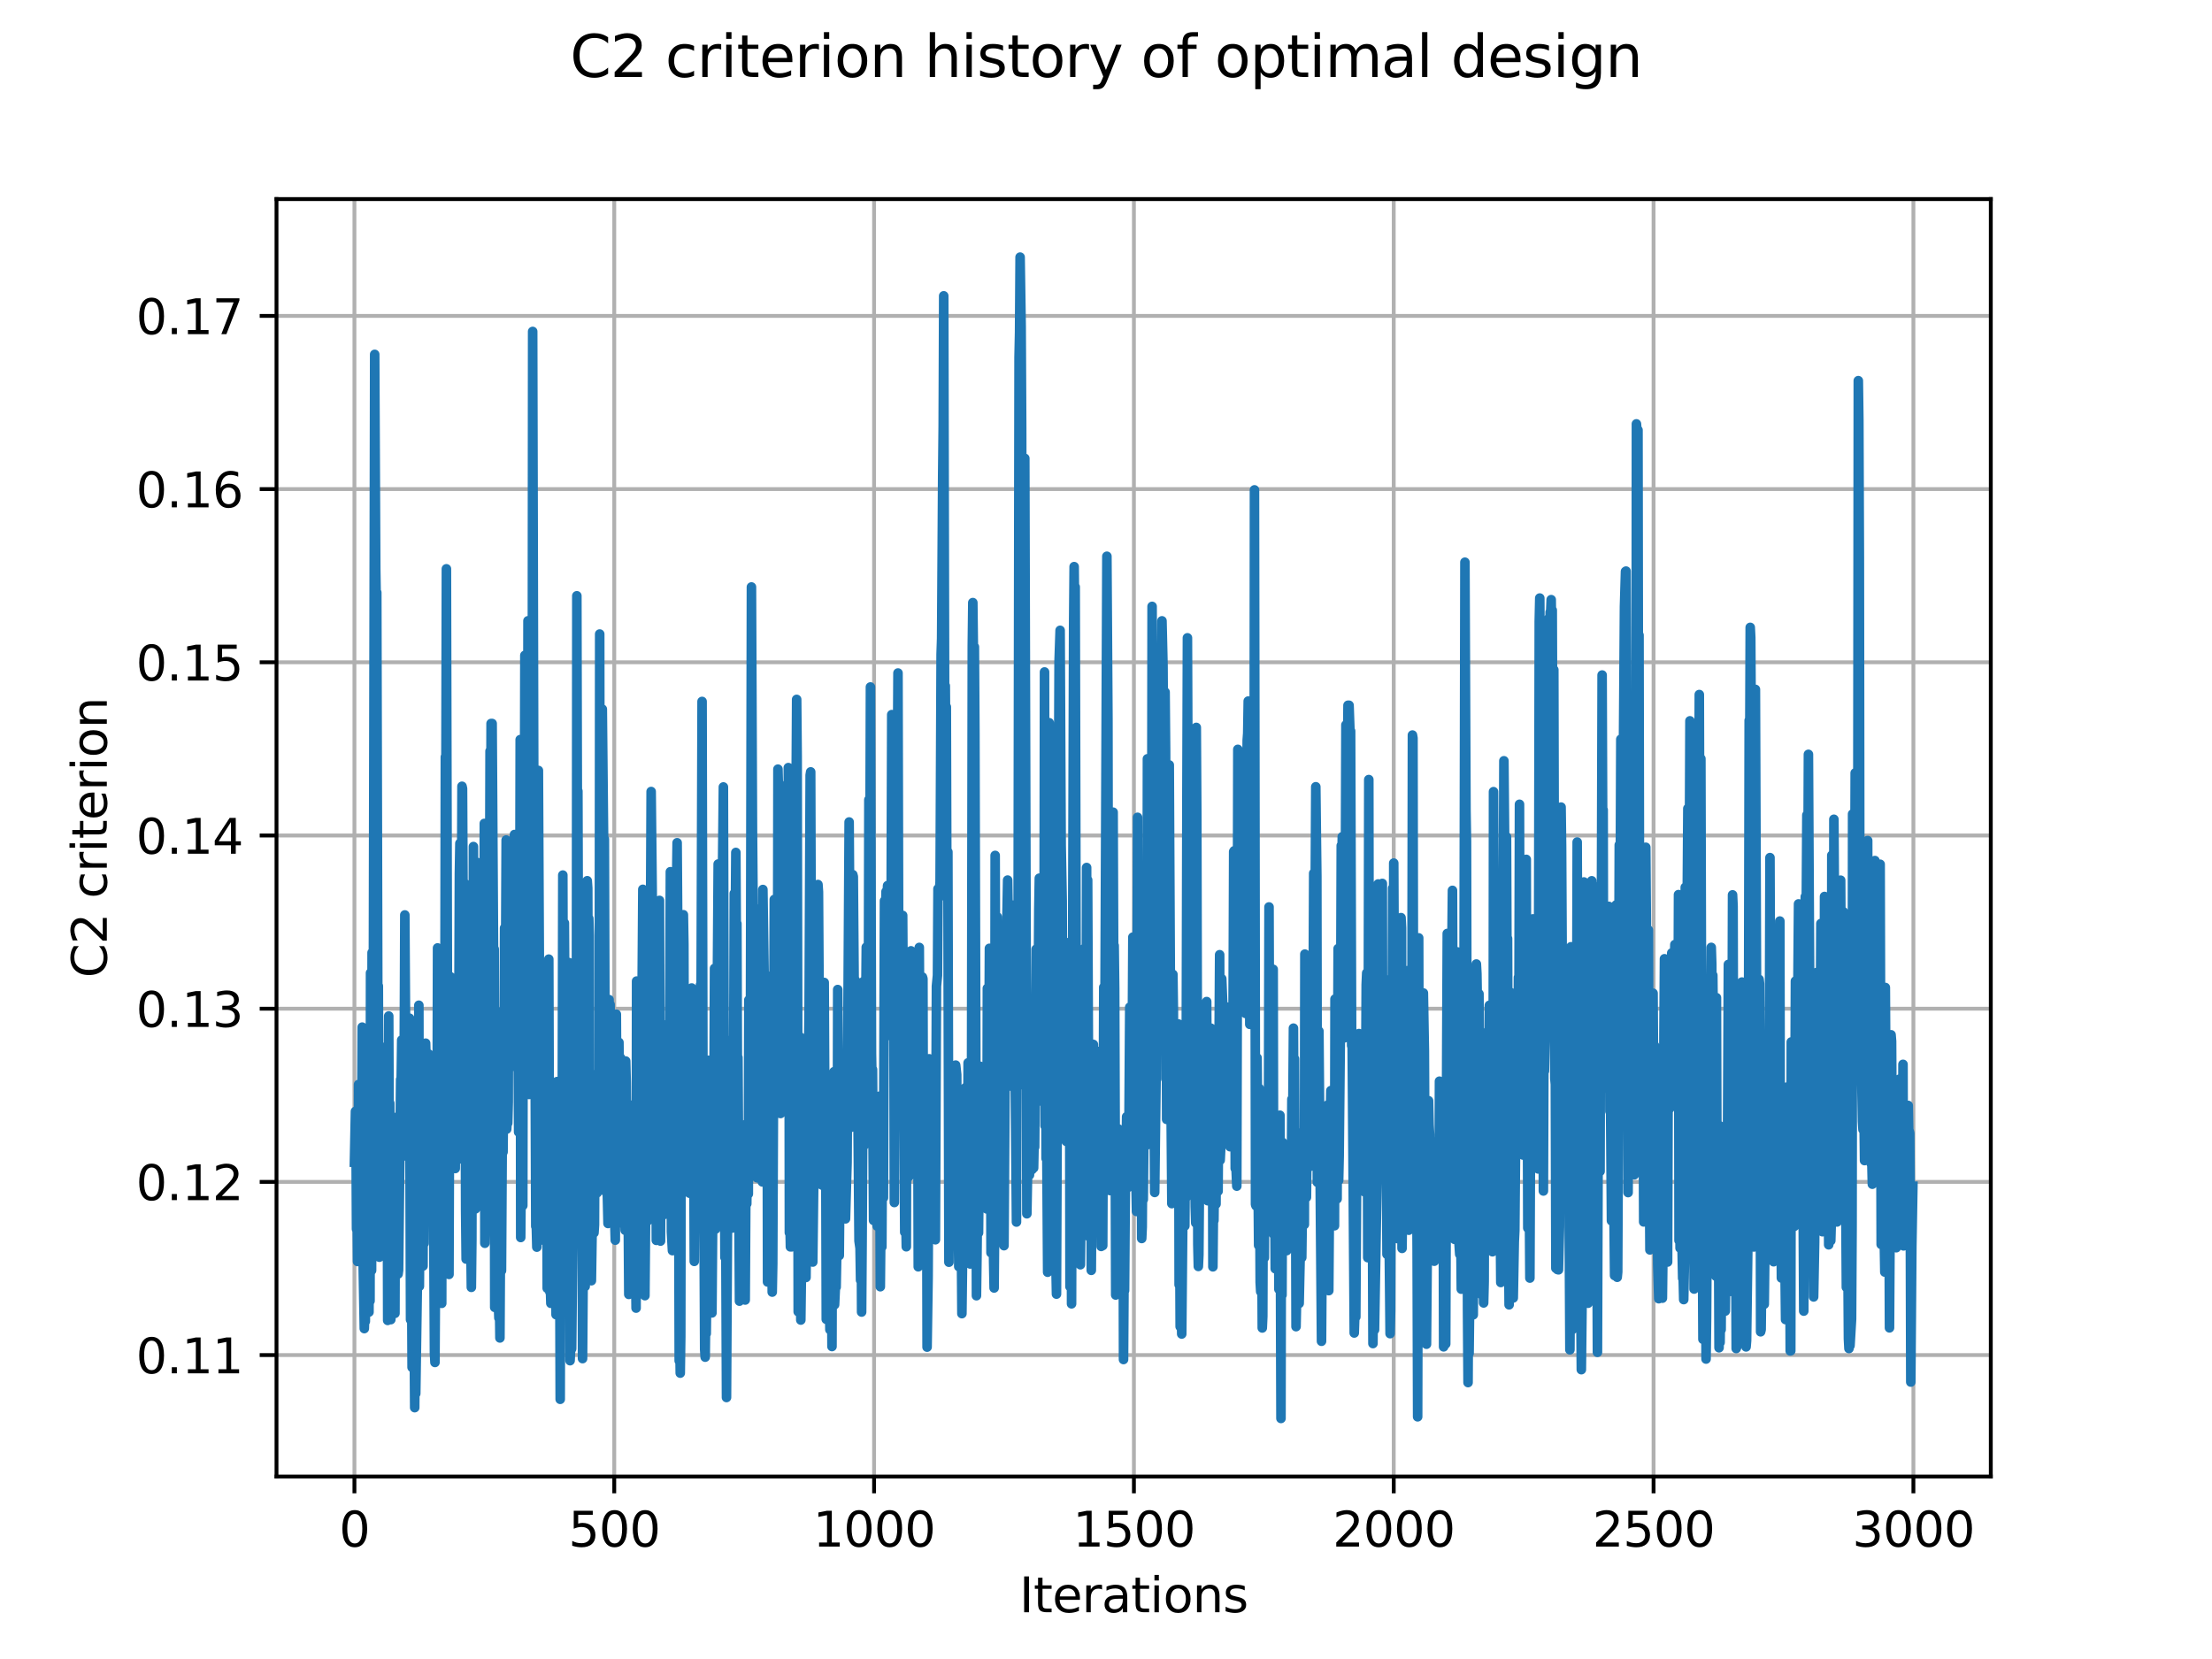<?xml version="1.0" encoding="utf-8" standalone="no"?>
<!DOCTYPE svg PUBLIC "-//W3C//DTD SVG 1.1//EN"
  "http://www.w3.org/Graphics/SVG/1.1/DTD/svg11.dtd">
<svg xmlns:xlink="http://www.w3.org/1999/xlink" width="460.8pt" height="345.6pt" viewBox="0 0 460.8 345.6" xmlns="http://www.w3.org/2000/svg" version="1.1">
 <defs>
  <style type="text/css">*{stroke-linejoin: round; stroke-linecap: butt}</style>
 </defs>
 <g id="figure_1">
  <g id="patch_1">
   <path d="M 0 345.6 
L 460.8 345.6 
L 460.8 0 
L 0 0 
z
" style="fill: #ffffff"/>
  </g>
  <g id="axes_1">
   <g id="patch_2">
    <path d="M 57.6 307.584 
L 414.72 307.584 
L 414.72 41.472 
L 57.6 41.472 
z
" style="fill: #ffffff"/>
   </g>
   <g id="matplotlib.axis_1">
    <g id="xtick_1">
     <g id="line2d_1">
      <path d="M 73.833 307.584 
L 73.833 41.472 
" clip-path="url(#paac18c03e6)" style="fill: none; stroke: #b0b0b0; stroke-width: 0.8; stroke-linecap: square"/>
     </g>
     <g id="line2d_2">
      <defs>
       <path id="m3480a9447a" d="M 0 0 
L 0 3.5 
" style="stroke: #000000; stroke-width: 0.8"/>
      </defs>
      <g>
       <use xlink:href="#m3480a9447a" x="73.833" y="307.584" style="stroke: #000000; stroke-width: 0.8"/>
      </g>
     </g>
     <g id="text_1">
      <!-- 0 -->
      <g transform="translate(70.651 322.182) scale(0.1 -0.1)">
       <defs>
        <path id="DejaVuSans-30" d="M 2034 4250 
Q 1547 4250 1301 3770 
Q 1056 3291 1056 2328 
Q 1056 1369 1301 889 
Q 1547 409 2034 409 
Q 2525 409 2770 889 
Q 3016 1369 3016 2328 
Q 3016 3291 2770 3770 
Q 2525 4250 2034 4250 
z
M 2034 4750 
Q 2819 4750 3233 4129 
Q 3647 3509 3647 2328 
Q 3647 1150 3233 529 
Q 2819 -91 2034 -91 
Q 1250 -91 836 529 
Q 422 1150 422 2328 
Q 422 3509 836 4129 
Q 1250 4750 2034 4750 
z
" transform="scale(0.016)"/>
       </defs>
       <use xlink:href="#DejaVuSans-30"/>
      </g>
     </g>
    </g>
    <g id="xtick_2">
     <g id="line2d_3">
      <path d="M 127.96 307.584 
L 127.96 41.472 
" clip-path="url(#paac18c03e6)" style="fill: none; stroke: #b0b0b0; stroke-width: 0.8; stroke-linecap: square"/>
     </g>
     <g id="line2d_4">
      <g>
       <use xlink:href="#m3480a9447a" x="127.96" y="307.584" style="stroke: #000000; stroke-width: 0.8"/>
      </g>
     </g>
     <g id="text_2">
      <!-- 500 -->
      <g transform="translate(118.416 322.182) scale(0.1 -0.1)">
       <defs>
        <path id="DejaVuSans-35" d="M 691 4666 
L 3169 4666 
L 3169 4134 
L 1269 4134 
L 1269 2991 
Q 1406 3038 1543 3061 
Q 1681 3084 1819 3084 
Q 2600 3084 3056 2656 
Q 3513 2228 3513 1497 
Q 3513 744 3044 326 
Q 2575 -91 1722 -91 
Q 1428 -91 1123 -41 
Q 819 9 494 109 
L 494 744 
Q 775 591 1075 516 
Q 1375 441 1709 441 
Q 2250 441 2565 725 
Q 2881 1009 2881 1497 
Q 2881 1984 2565 2268 
Q 2250 2553 1709 2553 
Q 1456 2553 1204 2497 
Q 953 2441 691 2322 
L 691 4666 
z
" transform="scale(0.016)"/>
       </defs>
       <use xlink:href="#DejaVuSans-35"/>
       <use xlink:href="#DejaVuSans-30" transform="translate(63.623 0)"/>
       <use xlink:href="#DejaVuSans-30" transform="translate(127.246 0)"/>
      </g>
     </g>
    </g>
    <g id="xtick_3">
     <g id="line2d_5">
      <path d="M 182.087 307.584 
L 182.087 41.472 
" clip-path="url(#paac18c03e6)" style="fill: none; stroke: #b0b0b0; stroke-width: 0.8; stroke-linecap: square"/>
     </g>
     <g id="line2d_6">
      <g>
       <use xlink:href="#m3480a9447a" x="182.087" y="307.584" style="stroke: #000000; stroke-width: 0.8"/>
      </g>
     </g>
     <g id="text_3">
      <!-- 1000 -->
      <g transform="translate(169.362 322.182) scale(0.1 -0.1)">
       <defs>
        <path id="DejaVuSans-31" d="M 794 531 
L 1825 531 
L 1825 4091 
L 703 3866 
L 703 4441 
L 1819 4666 
L 2450 4666 
L 2450 531 
L 3481 531 
L 3481 0 
L 794 0 
L 794 531 
z
" transform="scale(0.016)"/>
       </defs>
       <use xlink:href="#DejaVuSans-31"/>
       <use xlink:href="#DejaVuSans-30" transform="translate(63.623 0)"/>
       <use xlink:href="#DejaVuSans-30" transform="translate(127.246 0)"/>
       <use xlink:href="#DejaVuSans-30" transform="translate(190.869 0)"/>
      </g>
     </g>
    </g>
    <g id="xtick_4">
     <g id="line2d_7">
      <path d="M 236.214 307.584 
L 236.214 41.472 
" clip-path="url(#paac18c03e6)" style="fill: none; stroke: #b0b0b0; stroke-width: 0.8; stroke-linecap: square"/>
     </g>
     <g id="line2d_8">
      <g>
       <use xlink:href="#m3480a9447a" x="236.214" y="307.584" style="stroke: #000000; stroke-width: 0.8"/>
      </g>
     </g>
     <g id="text_4">
      <!-- 1500 -->
      <g transform="translate(223.489 322.182) scale(0.1 -0.1)">
       <use xlink:href="#DejaVuSans-31"/>
       <use xlink:href="#DejaVuSans-35" transform="translate(63.623 0)"/>
       <use xlink:href="#DejaVuSans-30" transform="translate(127.246 0)"/>
       <use xlink:href="#DejaVuSans-30" transform="translate(190.869 0)"/>
      </g>
     </g>
    </g>
    <g id="xtick_5">
     <g id="line2d_9">
      <path d="M 290.341 307.584 
L 290.341 41.472 
" clip-path="url(#paac18c03e6)" style="fill: none; stroke: #b0b0b0; stroke-width: 0.8; stroke-linecap: square"/>
     </g>
     <g id="line2d_10">
      <g>
       <use xlink:href="#m3480a9447a" x="290.341" y="307.584" style="stroke: #000000; stroke-width: 0.8"/>
      </g>
     </g>
     <g id="text_5">
      <!-- 2000 -->
      <g transform="translate(277.616 322.182) scale(0.1 -0.1)">
       <defs>
        <path id="DejaVuSans-32" d="M 1228 531 
L 3431 531 
L 3431 0 
L 469 0 
L 469 531 
Q 828 903 1448 1529 
Q 2069 2156 2228 2338 
Q 2531 2678 2651 2914 
Q 2772 3150 2772 3378 
Q 2772 3750 2511 3984 
Q 2250 4219 1831 4219 
Q 1534 4219 1204 4116 
Q 875 4013 500 3803 
L 500 4441 
Q 881 4594 1212 4672 
Q 1544 4750 1819 4750 
Q 2544 4750 2975 4387 
Q 3406 4025 3406 3419 
Q 3406 3131 3298 2873 
Q 3191 2616 2906 2266 
Q 2828 2175 2409 1742 
Q 1991 1309 1228 531 
z
" transform="scale(0.016)"/>
       </defs>
       <use xlink:href="#DejaVuSans-32"/>
       <use xlink:href="#DejaVuSans-30" transform="translate(63.623 0)"/>
       <use xlink:href="#DejaVuSans-30" transform="translate(127.246 0)"/>
       <use xlink:href="#DejaVuSans-30" transform="translate(190.869 0)"/>
      </g>
     </g>
    </g>
    <g id="xtick_6">
     <g id="line2d_11">
      <path d="M 344.468 307.584 
L 344.468 41.472 
" clip-path="url(#paac18c03e6)" style="fill: none; stroke: #b0b0b0; stroke-width: 0.8; stroke-linecap: square"/>
     </g>
     <g id="line2d_12">
      <g>
       <use xlink:href="#m3480a9447a" x="344.468" y="307.584" style="stroke: #000000; stroke-width: 0.8"/>
      </g>
     </g>
     <g id="text_6">
      <!-- 2500 -->
      <g transform="translate(331.743 322.182) scale(0.1 -0.1)">
       <use xlink:href="#DejaVuSans-32"/>
       <use xlink:href="#DejaVuSans-35" transform="translate(63.623 0)"/>
       <use xlink:href="#DejaVuSans-30" transform="translate(127.246 0)"/>
       <use xlink:href="#DejaVuSans-30" transform="translate(190.869 0)"/>
      </g>
     </g>
    </g>
    <g id="xtick_7">
     <g id="line2d_13">
      <path d="M 398.596 307.584 
L 398.596 41.472 
" clip-path="url(#paac18c03e6)" style="fill: none; stroke: #b0b0b0; stroke-width: 0.8; stroke-linecap: square"/>
     </g>
     <g id="line2d_14">
      <g>
       <use xlink:href="#m3480a9447a" x="398.596" y="307.584" style="stroke: #000000; stroke-width: 0.8"/>
      </g>
     </g>
     <g id="text_7">
      <!-- 3000 -->
      <g transform="translate(385.871 322.182) scale(0.1 -0.1)">
       <defs>
        <path id="DejaVuSans-33" d="M 2597 2516 
Q 3050 2419 3304 2112 
Q 3559 1806 3559 1356 
Q 3559 666 3084 287 
Q 2609 -91 1734 -91 
Q 1441 -91 1130 -33 
Q 819 25 488 141 
L 488 750 
Q 750 597 1062 519 
Q 1375 441 1716 441 
Q 2309 441 2620 675 
Q 2931 909 2931 1356 
Q 2931 1769 2642 2001 
Q 2353 2234 1838 2234 
L 1294 2234 
L 1294 2753 
L 1863 2753 
Q 2328 2753 2575 2939 
Q 2822 3125 2822 3475 
Q 2822 3834 2567 4026 
Q 2313 4219 1838 4219 
Q 1578 4219 1281 4162 
Q 984 4106 628 3988 
L 628 4550 
Q 988 4650 1302 4700 
Q 1616 4750 1894 4750 
Q 2613 4750 3031 4423 
Q 3450 4097 3450 3541 
Q 3450 3153 3228 2886 
Q 3006 2619 2597 2516 
z
" transform="scale(0.016)"/>
       </defs>
       <use xlink:href="#DejaVuSans-33"/>
       <use xlink:href="#DejaVuSans-30" transform="translate(63.623 0)"/>
       <use xlink:href="#DejaVuSans-30" transform="translate(127.246 0)"/>
       <use xlink:href="#DejaVuSans-30" transform="translate(190.869 0)"/>
      </g>
     </g>
    </g>
    <g id="text_8">
     <!-- Iterations -->
     <g transform="translate(212.347 335.861) scale(0.1 -0.1)">
      <defs>
       <path id="DejaVuSans-49" d="M 628 4666 
L 1259 4666 
L 1259 0 
L 628 0 
L 628 4666 
z
" transform="scale(0.016)"/>
       <path id="DejaVuSans-74" d="M 1172 4494 
L 1172 3500 
L 2356 3500 
L 2356 3053 
L 1172 3053 
L 1172 1153 
Q 1172 725 1289 603 
Q 1406 481 1766 481 
L 2356 481 
L 2356 0 
L 1766 0 
Q 1100 0 847 248 
Q 594 497 594 1153 
L 594 3053 
L 172 3053 
L 172 3500 
L 594 3500 
L 594 4494 
L 1172 4494 
z
" transform="scale(0.016)"/>
       <path id="DejaVuSans-65" d="M 3597 1894 
L 3597 1613 
L 953 1613 
Q 991 1019 1311 708 
Q 1631 397 2203 397 
Q 2534 397 2845 478 
Q 3156 559 3463 722 
L 3463 178 
Q 3153 47 2828 -22 
Q 2503 -91 2169 -91 
Q 1331 -91 842 396 
Q 353 884 353 1716 
Q 353 2575 817 3079 
Q 1281 3584 2069 3584 
Q 2775 3584 3186 3129 
Q 3597 2675 3597 1894 
z
M 3022 2063 
Q 3016 2534 2758 2815 
Q 2500 3097 2075 3097 
Q 1594 3097 1305 2825 
Q 1016 2553 972 2059 
L 3022 2063 
z
" transform="scale(0.016)"/>
       <path id="DejaVuSans-72" d="M 2631 2963 
Q 2534 3019 2420 3045 
Q 2306 3072 2169 3072 
Q 1681 3072 1420 2755 
Q 1159 2438 1159 1844 
L 1159 0 
L 581 0 
L 581 3500 
L 1159 3500 
L 1159 2956 
Q 1341 3275 1631 3429 
Q 1922 3584 2338 3584 
Q 2397 3584 2469 3576 
Q 2541 3569 2628 3553 
L 2631 2963 
z
" transform="scale(0.016)"/>
       <path id="DejaVuSans-61" d="M 2194 1759 
Q 1497 1759 1228 1600 
Q 959 1441 959 1056 
Q 959 750 1161 570 
Q 1363 391 1709 391 
Q 2188 391 2477 730 
Q 2766 1069 2766 1631 
L 2766 1759 
L 2194 1759 
z
M 3341 1997 
L 3341 0 
L 2766 0 
L 2766 531 
Q 2569 213 2275 61 
Q 1981 -91 1556 -91 
Q 1019 -91 701 211 
Q 384 513 384 1019 
Q 384 1609 779 1909 
Q 1175 2209 1959 2209 
L 2766 2209 
L 2766 2266 
Q 2766 2663 2505 2880 
Q 2244 3097 1772 3097 
Q 1472 3097 1187 3025 
Q 903 2953 641 2809 
L 641 3341 
Q 956 3463 1253 3523 
Q 1550 3584 1831 3584 
Q 2591 3584 2966 3190 
Q 3341 2797 3341 1997 
z
" transform="scale(0.016)"/>
       <path id="DejaVuSans-69" d="M 603 3500 
L 1178 3500 
L 1178 0 
L 603 0 
L 603 3500 
z
M 603 4863 
L 1178 4863 
L 1178 4134 
L 603 4134 
L 603 4863 
z
" transform="scale(0.016)"/>
       <path id="DejaVuSans-6f" d="M 1959 3097 
Q 1497 3097 1228 2736 
Q 959 2375 959 1747 
Q 959 1119 1226 758 
Q 1494 397 1959 397 
Q 2419 397 2687 759 
Q 2956 1122 2956 1747 
Q 2956 2369 2687 2733 
Q 2419 3097 1959 3097 
z
M 1959 3584 
Q 2709 3584 3137 3096 
Q 3566 2609 3566 1747 
Q 3566 888 3137 398 
Q 2709 -91 1959 -91 
Q 1206 -91 779 398 
Q 353 888 353 1747 
Q 353 2609 779 3096 
Q 1206 3584 1959 3584 
z
" transform="scale(0.016)"/>
       <path id="DejaVuSans-6e" d="M 3513 2113 
L 3513 0 
L 2938 0 
L 2938 2094 
Q 2938 2591 2744 2837 
Q 2550 3084 2163 3084 
Q 1697 3084 1428 2787 
Q 1159 2491 1159 1978 
L 1159 0 
L 581 0 
L 581 3500 
L 1159 3500 
L 1159 2956 
Q 1366 3272 1645 3428 
Q 1925 3584 2291 3584 
Q 2894 3584 3203 3211 
Q 3513 2838 3513 2113 
z
" transform="scale(0.016)"/>
       <path id="DejaVuSans-73" d="M 2834 3397 
L 2834 2853 
Q 2591 2978 2328 3040 
Q 2066 3103 1784 3103 
Q 1356 3103 1142 2972 
Q 928 2841 928 2578 
Q 928 2378 1081 2264 
Q 1234 2150 1697 2047 
L 1894 2003 
Q 2506 1872 2764 1633 
Q 3022 1394 3022 966 
Q 3022 478 2636 193 
Q 2250 -91 1575 -91 
Q 1294 -91 989 -36 
Q 684 19 347 128 
L 347 722 
Q 666 556 975 473 
Q 1284 391 1588 391 
Q 1994 391 2212 530 
Q 2431 669 2431 922 
Q 2431 1156 2273 1281 
Q 2116 1406 1581 1522 
L 1381 1569 
Q 847 1681 609 1914 
Q 372 2147 372 2553 
Q 372 3047 722 3315 
Q 1072 3584 1716 3584 
Q 2034 3584 2315 3537 
Q 2597 3491 2834 3397 
z
" transform="scale(0.016)"/>
      </defs>
      <use xlink:href="#DejaVuSans-49"/>
      <use xlink:href="#DejaVuSans-74" transform="translate(29.492 0)"/>
      <use xlink:href="#DejaVuSans-65" transform="translate(68.701 0)"/>
      <use xlink:href="#DejaVuSans-72" transform="translate(130.225 0)"/>
      <use xlink:href="#DejaVuSans-61" transform="translate(171.338 0)"/>
      <use xlink:href="#DejaVuSans-74" transform="translate(232.617 0)"/>
      <use xlink:href="#DejaVuSans-69" transform="translate(271.826 0)"/>
      <use xlink:href="#DejaVuSans-6f" transform="translate(299.609 0)"/>
      <use xlink:href="#DejaVuSans-6e" transform="translate(360.791 0)"/>
      <use xlink:href="#DejaVuSans-73" transform="translate(424.17 0)"/>
     </g>
    </g>
   </g>
   <g id="matplotlib.axis_2">
    <g id="ytick_1">
     <g id="line2d_15">
      <path d="M 57.6 282.288 
L 414.72 282.288 
" clip-path="url(#paac18c03e6)" style="fill: none; stroke: #b0b0b0; stroke-width: 0.8; stroke-linecap: square"/>
     </g>
     <g id="line2d_16">
      <defs>
       <path id="medb7f8b296" d="M 0 0 
L -3.5 0 
" style="stroke: #000000; stroke-width: 0.8"/>
      </defs>
      <g>
       <use xlink:href="#medb7f8b296" x="57.6" y="282.288" style="stroke: #000000; stroke-width: 0.8"/>
      </g>
     </g>
     <g id="text_9">
      <!-- 0.11 -->
      <g transform="translate(28.334 286.087) scale(0.1 -0.1)">
       <defs>
        <path id="DejaVuSans-2e" d="M 684 794 
L 1344 794 
L 1344 0 
L 684 0 
L 684 794 
z
" transform="scale(0.016)"/>
       </defs>
       <use xlink:href="#DejaVuSans-30"/>
       <use xlink:href="#DejaVuSans-2e" transform="translate(63.623 0)"/>
       <use xlink:href="#DejaVuSans-31" transform="translate(95.41 0)"/>
       <use xlink:href="#DejaVuSans-31" transform="translate(159.033 0)"/>
      </g>
     </g>
    </g>
    <g id="ytick_2">
     <g id="line2d_17">
      <path d="M 57.6 246.208 
L 414.72 246.208 
" clip-path="url(#paac18c03e6)" style="fill: none; stroke: #b0b0b0; stroke-width: 0.8; stroke-linecap: square"/>
     </g>
     <g id="line2d_18">
      <g>
       <use xlink:href="#medb7f8b296" x="57.6" y="246.208" style="stroke: #000000; stroke-width: 0.8"/>
      </g>
     </g>
     <g id="text_10">
      <!-- 0.12 -->
      <g transform="translate(28.334 250.007) scale(0.1 -0.1)">
       <use xlink:href="#DejaVuSans-30"/>
       <use xlink:href="#DejaVuSans-2e" transform="translate(63.623 0)"/>
       <use xlink:href="#DejaVuSans-31" transform="translate(95.41 0)"/>
       <use xlink:href="#DejaVuSans-32" transform="translate(159.033 0)"/>
      </g>
     </g>
    </g>
    <g id="ytick_3">
     <g id="line2d_19">
      <path d="M 57.6 210.128 
L 414.72 210.128 
" clip-path="url(#paac18c03e6)" style="fill: none; stroke: #b0b0b0; stroke-width: 0.8; stroke-linecap: square"/>
     </g>
     <g id="line2d_20">
      <g>
       <use xlink:href="#medb7f8b296" x="57.6" y="210.128" style="stroke: #000000; stroke-width: 0.8"/>
      </g>
     </g>
     <g id="text_11">
      <!-- 0.13 -->
      <g transform="translate(28.334 213.927) scale(0.1 -0.1)">
       <use xlink:href="#DejaVuSans-30"/>
       <use xlink:href="#DejaVuSans-2e" transform="translate(63.623 0)"/>
       <use xlink:href="#DejaVuSans-31" transform="translate(95.41 0)"/>
       <use xlink:href="#DejaVuSans-33" transform="translate(159.033 0)"/>
      </g>
     </g>
    </g>
    <g id="ytick_4">
     <g id="line2d_21">
      <path d="M 57.6 174.048 
L 414.72 174.048 
" clip-path="url(#paac18c03e6)" style="fill: none; stroke: #b0b0b0; stroke-width: 0.8; stroke-linecap: square"/>
     </g>
     <g id="line2d_22">
      <g>
       <use xlink:href="#medb7f8b296" x="57.6" y="174.048" style="stroke: #000000; stroke-width: 0.8"/>
      </g>
     </g>
     <g id="text_12">
      <!-- 0.14 -->
      <g transform="translate(28.334 177.847) scale(0.1 -0.1)">
       <defs>
        <path id="DejaVuSans-34" d="M 2419 4116 
L 825 1625 
L 2419 1625 
L 2419 4116 
z
M 2253 4666 
L 3047 4666 
L 3047 1625 
L 3713 1625 
L 3713 1100 
L 3047 1100 
L 3047 0 
L 2419 0 
L 2419 1100 
L 313 1100 
L 313 1709 
L 2253 4666 
z
" transform="scale(0.016)"/>
       </defs>
       <use xlink:href="#DejaVuSans-30"/>
       <use xlink:href="#DejaVuSans-2e" transform="translate(63.623 0)"/>
       <use xlink:href="#DejaVuSans-31" transform="translate(95.41 0)"/>
       <use xlink:href="#DejaVuSans-34" transform="translate(159.033 0)"/>
      </g>
     </g>
    </g>
    <g id="ytick_5">
     <g id="line2d_23">
      <path d="M 57.6 137.968 
L 414.72 137.968 
" clip-path="url(#paac18c03e6)" style="fill: none; stroke: #b0b0b0; stroke-width: 0.8; stroke-linecap: square"/>
     </g>
     <g id="line2d_24">
      <g>
       <use xlink:href="#medb7f8b296" x="57.6" y="137.968" style="stroke: #000000; stroke-width: 0.8"/>
      </g>
     </g>
     <g id="text_13">
      <!-- 0.15 -->
      <g transform="translate(28.334 141.767) scale(0.1 -0.1)">
       <use xlink:href="#DejaVuSans-30"/>
       <use xlink:href="#DejaVuSans-2e" transform="translate(63.623 0)"/>
       <use xlink:href="#DejaVuSans-31" transform="translate(95.41 0)"/>
       <use xlink:href="#DejaVuSans-35" transform="translate(159.033 0)"/>
      </g>
     </g>
    </g>
    <g id="ytick_6">
     <g id="line2d_25">
      <path d="M 57.6 101.888 
L 414.72 101.888 
" clip-path="url(#paac18c03e6)" style="fill: none; stroke: #b0b0b0; stroke-width: 0.8; stroke-linecap: square"/>
     </g>
     <g id="line2d_26">
      <g>
       <use xlink:href="#medb7f8b296" x="57.6" y="101.888" style="stroke: #000000; stroke-width: 0.8"/>
      </g>
     </g>
     <g id="text_14">
      <!-- 0.16 -->
      <g transform="translate(28.334 105.687) scale(0.1 -0.1)">
       <defs>
        <path id="DejaVuSans-36" d="M 2113 2584 
Q 1688 2584 1439 2293 
Q 1191 2003 1191 1497 
Q 1191 994 1439 701 
Q 1688 409 2113 409 
Q 2538 409 2786 701 
Q 3034 994 3034 1497 
Q 3034 2003 2786 2293 
Q 2538 2584 2113 2584 
z
M 3366 4563 
L 3366 3988 
Q 3128 4100 2886 4159 
Q 2644 4219 2406 4219 
Q 1781 4219 1451 3797 
Q 1122 3375 1075 2522 
Q 1259 2794 1537 2939 
Q 1816 3084 2150 3084 
Q 2853 3084 3261 2657 
Q 3669 2231 3669 1497 
Q 3669 778 3244 343 
Q 2819 -91 2113 -91 
Q 1303 -91 875 529 
Q 447 1150 447 2328 
Q 447 3434 972 4092 
Q 1497 4750 2381 4750 
Q 2619 4750 2861 4703 
Q 3103 4656 3366 4563 
z
" transform="scale(0.016)"/>
       </defs>
       <use xlink:href="#DejaVuSans-30"/>
       <use xlink:href="#DejaVuSans-2e" transform="translate(63.623 0)"/>
       <use xlink:href="#DejaVuSans-31" transform="translate(95.41 0)"/>
       <use xlink:href="#DejaVuSans-36" transform="translate(159.033 0)"/>
      </g>
     </g>
    </g>
    <g id="ytick_7">
     <g id="line2d_27">
      <path d="M 57.6 65.808 
L 414.72 65.808 
" clip-path="url(#paac18c03e6)" style="fill: none; stroke: #b0b0b0; stroke-width: 0.8; stroke-linecap: square"/>
     </g>
     <g id="line2d_28">
      <g>
       <use xlink:href="#medb7f8b296" x="57.6" y="65.808" style="stroke: #000000; stroke-width: 0.8"/>
      </g>
     </g>
     <g id="text_15">
      <!-- 0.17 -->
      <g transform="translate(28.334 69.607) scale(0.1 -0.1)">
       <defs>
        <path id="DejaVuSans-37" d="M 525 4666 
L 3525 4666 
L 3525 4397 
L 1831 0 
L 1172 0 
L 2766 4134 
L 525 4134 
L 525 4666 
z
" transform="scale(0.016)"/>
       </defs>
       <use xlink:href="#DejaVuSans-30"/>
       <use xlink:href="#DejaVuSans-2e" transform="translate(63.623 0)"/>
       <use xlink:href="#DejaVuSans-31" transform="translate(95.41 0)"/>
       <use xlink:href="#DejaVuSans-37" transform="translate(159.033 0)"/>
      </g>
     </g>
    </g>
    <g id="text_16">
     <!-- C2 criterion -->
     <g transform="translate(22.255 203.693) rotate(-90) scale(0.1 -0.1)">
      <defs>
       <path id="DejaVuSans-43" d="M 4122 4306 
L 4122 3641 
Q 3803 3938 3442 4084 
Q 3081 4231 2675 4231 
Q 1875 4231 1450 3742 
Q 1025 3253 1025 2328 
Q 1025 1406 1450 917 
Q 1875 428 2675 428 
Q 3081 428 3442 575 
Q 3803 722 4122 1019 
L 4122 359 
Q 3791 134 3420 21 
Q 3050 -91 2638 -91 
Q 1578 -91 968 557 
Q 359 1206 359 2328 
Q 359 3453 968 4101 
Q 1578 4750 2638 4750 
Q 3056 4750 3426 4639 
Q 3797 4528 4122 4306 
z
" transform="scale(0.016)"/>
       <path id="DejaVuSans-20" transform="scale(0.016)"/>
       <path id="DejaVuSans-63" d="M 3122 3366 
L 3122 2828 
Q 2878 2963 2633 3030 
Q 2388 3097 2138 3097 
Q 1578 3097 1268 2742 
Q 959 2388 959 1747 
Q 959 1106 1268 751 
Q 1578 397 2138 397 
Q 2388 397 2633 464 
Q 2878 531 3122 666 
L 3122 134 
Q 2881 22 2623 -34 
Q 2366 -91 2075 -91 
Q 1284 -91 818 406 
Q 353 903 353 1747 
Q 353 2603 823 3093 
Q 1294 3584 2113 3584 
Q 2378 3584 2631 3529 
Q 2884 3475 3122 3366 
z
" transform="scale(0.016)"/>
      </defs>
      <use xlink:href="#DejaVuSans-43"/>
      <use xlink:href="#DejaVuSans-32" transform="translate(69.824 0)"/>
      <use xlink:href="#DejaVuSans-20" transform="translate(133.447 0)"/>
      <use xlink:href="#DejaVuSans-63" transform="translate(165.234 0)"/>
      <use xlink:href="#DejaVuSans-72" transform="translate(220.215 0)"/>
      <use xlink:href="#DejaVuSans-69" transform="translate(261.328 0)"/>
      <use xlink:href="#DejaVuSans-74" transform="translate(289.111 0)"/>
      <use xlink:href="#DejaVuSans-65" transform="translate(328.32 0)"/>
      <use xlink:href="#DejaVuSans-72" transform="translate(389.844 0)"/>
      <use xlink:href="#DejaVuSans-69" transform="translate(430.957 0)"/>
      <use xlink:href="#DejaVuSans-6f" transform="translate(458.74 0)"/>
      <use xlink:href="#DejaVuSans-6e" transform="translate(519.922 0)"/>
     </g>
    </g>
   </g>
   <g id="line2d_29">
    <path d="M 73.833 242.118 
L 74.049 231.505 
L 74.157 235.348 
L 74.266 256.033 
L 74.374 250.554 
L 74.482 262.796 
L 74.591 262.196 
L 74.699 225.915 
L 74.915 247.548 
L 75.132 235.352 
L 75.24 253.419 
L 75.457 213.97 
L 75.673 264.594 
L 75.89 276.77 
L 75.998 273.238 
L 76.106 275.27 
L 76.214 244.806 
L 76.431 257.723 
L 76.539 258.17 
L 76.647 252.159 
L 76.864 273.333 
L 76.972 247.24 
L 77.08 271.02 
L 77.189 202.673 
L 77.297 217.604 
L 77.405 264.659 
L 77.513 198.453 
L 77.622 200.489 
L 77.73 227.847 
L 78.055 73.823 
L 78.271 118.488 
L 78.379 125.109 
L 78.488 123.422 
L 78.704 209.521 
L 78.812 205.39 
L 79.029 261.894 
L 79.245 246.876 
L 79.462 257.558 
L 79.57 242.769 
L 79.678 246.376 
L 79.895 227.882 
L 80.003 226.908 
L 80.111 218.178 
L 80.328 237.46 
L 80.436 237.54 
L 80.653 230.43 
L 80.761 275.065 
L 80.978 211.651 
L 81.086 239.554 
L 81.194 229.811 
L 81.411 274.903 
L 81.519 272.283 
L 81.627 266.641 
L 81.735 267.344 
L 81.844 272.906 
L 81.952 265.771 
L 82.168 232.788 
L 82.277 273.595 
L 82.385 237.913 
L 82.493 239.588 
L 82.601 239.47 
L 82.818 250.333 
L 82.926 265.397 
L 83.034 264.615 
L 83.467 224.857 
L 83.576 224.736 
L 83.684 216.662 
L 83.792 238.274 
L 83.9 224.055 
L 84.009 228.209 
L 84.117 239.436 
L 84.333 190.601 
L 84.658 240.842 
L 84.875 223.607 
L 84.983 236.918 
L 85.308 212.108 
L 85.524 274.912 
L 85.741 265.736 
L 85.849 284.849 
L 85.957 272.159 
L 86.065 278.48 
L 86.174 275.23 
L 86.282 278.024 
L 86.39 293.235 
L 86.498 277.189 
L 86.607 290.322 
L 87.04 260.92 
L 87.256 209.412 
L 87.365 267.962 
L 87.473 250.946 
L 87.581 255.965 
L 87.689 254.343 
L 87.798 263.251 
L 88.014 254.822 
L 88.122 263.734 
L 88.231 221.418 
L 88.339 259.038 
L 88.447 227.12 
L 88.555 227.412 
L 88.664 217.311 
L 88.88 224.782 
L 89.097 251.875 
L 89.205 243.015 
L 89.313 219.578 
L 89.421 222.517 
L 89.53 248.875 
L 89.963 227.122 
L 90.071 227.21 
L 90.179 225.792 
L 90.504 281.729 
L 90.612 283.821 
L 90.829 248.358 
L 91.045 237.715 
L 91.153 197.473 
L 91.262 251.663 
L 91.37 249.201 
L 91.478 261.487 
L 91.586 239.615 
L 91.695 241.044 
L 91.803 232.844 
L 91.911 244.23 
L 92.019 271.507 
L 92.128 213.63 
L 92.236 259.68 
L 92.344 251.457 
L 92.452 261.324 
L 92.561 209.5 
L 92.669 219.083 
L 92.777 157.681 
L 92.885 163.593 
L 92.994 118.497 
L 93.318 255.033 
L 93.427 229.637 
L 93.535 265.486 
L 93.643 231.546 
L 93.752 232.792 
L 93.86 203.489 
L 93.968 229.466 
L 94.293 205.58 
L 94.401 214.545 
L 94.509 214.296 
L 94.618 227.573 
L 94.726 221.489 
L 94.834 243.423 
L 94.942 215.376 
L 95.051 233.576 
L 95.159 204.549 
L 95.267 207.239 
L 95.375 214.436 
L 95.484 241.494 
L 95.7 182.055 
L 95.808 175.674 
L 96.025 220.145 
L 96.241 163.796 
L 96.35 164.273 
L 96.566 205.921 
L 96.674 213.791 
L 96.783 184.014 
L 96.999 252.297 
L 97.107 262.289 
L 97.216 188.155 
L 97.432 192.479 
L 97.54 207.376 
L 97.649 206.259 
L 97.757 207.145 
L 97.973 249.498 
L 98.19 268.178 
L 98.298 258.275 
L 98.406 210.379 
L 98.515 225.189 
L 98.623 176.354 
L 98.839 237.838 
L 98.948 237.815 
L 99.056 251.827 
L 99.164 221.155 
L 99.272 241.813 
L 99.381 179.66 
L 99.489 232.331 
L 99.597 209.306 
L 99.814 214.762 
L 100.03 202.292 
L 100.139 184.203 
L 100.247 190.505 
L 100.355 186.202 
L 100.572 206.403 
L 100.68 200.957 
L 100.788 226.498 
L 100.896 171.536 
L 101.005 258.993 
L 101.113 253.616 
L 101.221 234.887 
L 101.329 238.497 
L 101.438 233.631 
L 101.654 235.061 
L 101.762 239.622 
L 101.871 230.526 
L 102.087 156.462 
L 102.195 187.537 
L 102.304 150.718 
L 102.412 154.981 
L 102.52 150.718 
L 102.845 203.43 
L 102.953 197.7 
L 103.061 272.349 
L 103.17 270.811 
L 103.386 210.644 
L 103.494 255.12 
L 103.603 245.171 
L 103.819 271.519 
L 103.927 274.56 
L 104.036 269.899 
L 104.144 278.718 
L 104.252 259.453 
L 104.36 264.781 
L 104.469 264.705 
L 104.685 228.096 
L 104.793 239.987 
L 105.01 216.973 
L 105.118 193.31 
L 105.226 220.808 
L 105.443 174.993 
L 105.551 235.217 
L 105.659 233.487 
L 105.768 233.973 
L 105.876 229.632 
L 105.984 185.123 
L 106.201 195.733 
L 106.309 212.544 
L 106.417 199.82 
L 106.634 222.172 
L 106.742 216.239 
L 106.85 217.843 
L 106.959 217.807 
L 107.175 173.847 
L 107.283 183.55 
L 107.392 183.034 
L 107.5 207.782 
L 107.608 205.741 
L 107.716 207.782 
L 107.825 201.84 
L 108.041 235.833 
L 108.258 201.255 
L 108.366 154.076 
L 108.474 257.795 
L 108.582 244.485 
L 108.691 249.474 
L 108.799 244.485 
L 108.907 251.152 
L 109.015 180.995 
L 109.124 185.264 
L 109.232 180.318 
L 109.34 136.518 
L 109.557 174.877 
L 109.773 199.273 
L 109.881 196.662 
L 109.99 129.325 
L 110.098 158.201 
L 110.206 227.997 
L 110.314 210.503 
L 110.423 212.341 
L 110.531 169.785 
L 110.639 178.811 
L 110.747 208.735 
L 110.856 187.099 
L 110.964 69.047 
L 111.18 158.612 
L 111.289 174.602 
L 111.613 255.474 
L 111.722 255.43 
L 111.83 259.799 
L 111.938 236.146 
L 112.046 244.962 
L 112.155 160.496 
L 112.371 204.072 
L 112.48 225.555 
L 112.588 210.548 
L 112.696 258.335 
L 112.804 254.557 
L 112.913 246.797 
L 113.021 219.053 
L 113.237 258.219 
L 113.562 200.672 
L 113.779 225.566 
L 113.887 225.602 
L 113.995 268.364 
L 114.32 199.807 
L 114.536 269.1 
L 114.645 267.859 
L 114.753 271.507 
L 114.969 233.139 
L 115.078 228.2 
L 115.402 262.862 
L 115.619 251.816 
L 115.727 250.874 
L 115.835 273.864 
L 116.052 225.313 
L 116.268 259.659 
L 116.377 260.101 
L 116.485 257.571 
L 116.593 259.17 
L 116.701 291.499 
L 116.81 236.185 
L 116.918 239.363 
L 117.026 225.638 
L 117.134 230.033 
L 117.243 182.297 
L 117.351 216.415 
L 117.567 192.28 
L 117.784 225.445 
L 117.892 219.336 
L 118 223.64 
L 118.217 244.85 
L 118.325 244.208 
L 118.542 200.524 
L 118.758 283.454 
L 118.867 280.969 
L 118.975 281.171 
L 119.083 280.969 
L 119.3 260.079 
L 119.408 253.65 
L 119.516 254.117 
L 119.624 241.432 
L 119.733 242.294 
L 119.841 245.469 
L 120.057 235.338 
L 120.166 124.117 
L 120.274 169.341 
L 120.382 164.804 
L 120.49 201.542 
L 120.599 186.346 
L 120.707 202.591 
L 120.815 194.824 
L 121.14 234.98 
L 121.248 238.13 
L 121.356 283.022 
L 121.573 253.969 
L 121.681 266.893 
L 121.789 266.399 
L 121.898 267.989 
L 122.006 248.561 
L 122.114 251.93 
L 122.331 183.474 
L 122.439 185.018 
L 122.547 216.451 
L 122.655 191.335 
L 122.764 194.911 
L 122.872 260.996 
L 122.98 243.458 
L 123.197 266.793 
L 123.413 252.592 
L 123.521 248.247 
L 123.738 256.826 
L 123.846 255.143 
L 123.954 229.601 
L 124.063 244.566 
L 124.171 223.835 
L 124.387 248.498 
L 124.496 242.707 
L 124.712 247.624 
L 124.82 238.252 
L 124.929 132.082 
L 125.037 217.989 
L 125.145 197.236 
L 125.362 210.936 
L 125.47 147.724 
L 125.795 180.32 
L 125.903 174.796 
L 126.12 246.684 
L 126.228 248.313 
L 126.336 240.997 
L 126.661 254.872 
L 126.877 208.236 
L 126.986 243.19 
L 127.094 209.267 
L 127.202 243.19 
L 127.31 237.317 
L 127.419 245.605 
L 127.635 231.811 
L 127.743 236.726 
L 127.96 251.052 
L 128.176 258.349 
L 128.393 211.282 
L 128.501 229.859 
L 128.609 228.847 
L 128.718 231.76 
L 128.934 217.141 
L 129.151 239.499 
L 129.259 220.342 
L 129.367 220.558 
L 129.475 221.971 
L 129.584 236.504 
L 129.692 221.971 
L 129.8 225.594 
L 130.017 255.143 
L 130.125 251.83 
L 130.233 256.289 
L 130.341 221.031 
L 130.45 225.507 
L 130.558 238.342 
L 130.666 236.23 
L 130.774 240.462 
L 130.991 269.649 
L 131.099 267.609 
L 131.316 237.403 
L 131.424 246.414 
L 131.532 269.176 
L 131.749 259.832 
L 131.857 230.187 
L 132.074 248.858 
L 132.29 260.883 
L 132.398 263.15 
L 132.507 272.5 
L 132.615 204.377 
L 132.723 234.129 
L 132.94 210.802 
L 133.264 261.548 
L 133.481 253.049 
L 133.697 215.028 
L 133.914 185.266 
L 134.347 269.91 
L 134.563 244.595 
L 134.672 250.934 
L 134.78 241.551 
L 134.888 254.361 
L 134.996 247.106 
L 135.213 202.952 
L 135.321 219.31 
L 135.429 209.524 
L 135.646 164.888 
L 135.862 185.266 
L 136.079 233.931 
L 136.187 194.002 
L 136.295 206.09 
L 136.404 189.996 
L 136.728 258.391 
L 136.837 257.096 
L 137.053 244.155 
L 137.161 237.11 
L 137.378 187.574 
L 137.594 258.541 
L 137.703 228.381 
L 137.919 245.364 
L 138.136 232.903 
L 138.352 253.004 
L 138.461 242.881 
L 138.569 252.792 
L 138.785 241.452 
L 139.002 246.455 
L 139.11 213.304 
L 139.218 235.685 
L 139.327 219.741 
L 139.435 230.624 
L 139.651 181.594 
L 139.868 256.612 
L 140.084 260.528 
L 140.193 257.988 
L 140.409 237.836 
L 140.517 238.23 
L 140.626 238.011 
L 140.734 231.265 
L 140.95 183.4 
L 141.059 175.556 
L 141.275 206.078 
L 141.492 283.476 
L 141.6 278.398 
L 141.708 286.046 
L 141.816 278.343 
L 141.925 217.048 
L 142.033 219.426 
L 142.141 227.658 
L 142.358 190.558 
L 142.466 196.691 
L 142.574 237.596 
L 142.682 206.807 
L 142.899 235.858 
L 143.007 211.35 
L 143.224 213.166 
L 143.548 245.898 
L 143.657 248.568 
L 143.873 237.473 
L 143.981 243.801 
L 144.09 205.82 
L 144.306 246.001 
L 144.415 235.635 
L 144.523 237.616 
L 144.631 262.769 
L 144.848 227.936 
L 144.956 217.794 
L 145.172 247.811 
L 145.281 248.198 
L 145.389 252.186 
L 145.605 243.127 
L 145.822 206.676 
L 145.93 205.149 
L 146.038 209.796 
L 146.255 146.125 
L 146.471 241.816 
L 146.58 239.871 
L 146.796 281.102 
L 146.904 282.717 
L 147.013 273.809 
L 147.121 277.812 
L 147.337 257.936 
L 147.446 260.996 
L 147.554 220.877 
L 147.662 221.409 
L 147.879 263.938 
L 147.987 268.082 
L 148.095 265.79 
L 148.312 273.5 
L 148.528 246.454 
L 148.636 248.557 
L 148.853 201.734 
L 149.069 256.04 
L 149.611 179.994 
L 149.719 179.977 
L 149.935 186.076 
L 150.044 199.225 
L 150.26 191.341 
L 150.368 195.012 
L 150.693 163.939 
L 150.91 240.471 
L 151.018 261.944 
L 151.126 242.04 
L 151.343 291.123 
L 151.559 252.861 
L 151.668 249.892 
L 151.884 252.899 
L 151.992 247.543 
L 152.317 216.685 
L 152.534 255.823 
L 152.642 223.399 
L 152.75 245.763 
L 152.967 186.122 
L 153.075 187.417 
L 153.183 191.49 
L 153.291 177.58 
L 153.4 196.523 
L 153.508 192.408 
L 153.616 224 
L 153.724 220.302 
L 154.049 271.049 
L 154.157 268.543 
L 154.374 234.738 
L 154.807 259.775 
L 154.915 247.823 
L 155.24 270.816 
L 155.456 234.169 
L 155.565 250.767 
L 155.781 234.939 
L 155.889 248.726 
L 155.998 208.314 
L 156.214 218.056 
L 156.322 219.082 
L 156.539 122.279 
L 156.755 173.148 
L 157.08 211.104 
L 157.189 224.855 
L 157.405 196.222 
L 157.513 242.762 
L 157.622 239.907 
L 157.73 245.363 
L 157.838 189.399 
L 157.946 191.577 
L 158.055 219.182 
L 158.163 211.639 
L 158.271 215.26 
L 158.379 229.146 
L 158.488 224.332 
L 158.596 211.677 
L 158.704 217.48 
L 158.812 246.211 
L 158.921 185.3 
L 159.462 222.197 
L 159.57 207.13 
L 159.678 213.297 
L 159.787 203.302 
L 159.895 267.054 
L 160.111 215.05 
L 160.22 222.271 
L 160.328 245.552 
L 160.436 242.513 
L 160.653 217.83 
L 160.761 231.303 
L 160.869 269.166 
L 160.977 263.288 
L 161.302 187.371 
L 161.735 225.619 
L 161.843 221.462 
L 161.952 221.518 
L 162.06 160.229 
L 162.168 164.368 
L 162.276 163.177 
L 162.385 174.083 
L 162.601 231.963 
L 162.709 219.273 
L 162.818 185.528 
L 162.926 219.534 
L 163.142 201.772 
L 163.251 228.7 
L 163.359 226.065 
L 163.467 208.871 
L 163.576 227.522 
L 163.792 176.048 
L 163.9 176.4 
L 164.009 182.391 
L 164.117 221.08 
L 164.225 159.906 
L 164.333 164.56 
L 164.442 256.791 
L 164.55 253.624 
L 164.658 259.745 
L 164.766 240.141 
L 164.875 259.745 
L 164.983 253.563 
L 165.091 221.428 
L 165.199 222.166 
L 165.416 213.448 
L 165.524 226.138 
L 165.632 167.799 
L 165.741 181.872 
L 165.957 145.698 
L 166.065 157.612 
L 166.282 273.261 
L 166.498 241.343 
L 166.607 240.692 
L 166.715 216.051 
L 166.823 274.99 
L 167.04 257.969 
L 167.148 258.253 
L 167.256 240.506 
L 167.581 261.224 
L 167.689 246.873 
L 167.906 266.117 
L 168.23 231.692 
L 168.339 228.157 
L 168.555 209.579 
L 168.772 161.471 
L 168.88 160.797 
L 169.096 228.681 
L 169.313 262.905 
L 169.746 227.464 
L 169.854 224.388 
L 170.071 229.541 
L 170.287 217.439 
L 170.396 184.263 
L 170.504 185.819 
L 170.829 237.019 
L 170.937 206.105 
L 171.045 208.221 
L 171.153 246.811 
L 171.262 240.651 
L 171.37 243.643 
L 171.586 231.802 
L 171.695 204.663 
L 171.911 247.497 
L 172.019 239.404 
L 172.128 274.836 
L 172.344 247.856 
L 172.452 246.06 
L 172.885 276.994 
L 173.21 262.883 
L 173.318 280.505 
L 173.427 242.014 
L 173.643 271.258 
L 173.751 223.249 
L 173.86 271.794 
L 174.076 267.119 
L 174.184 268.131 
L 174.401 256.001 
L 174.509 206.14 
L 174.617 220.666 
L 174.834 261.555 
L 175.05 238.274 
L 175.159 237.713 
L 175.267 253.973 
L 175.483 226.961 
L 175.592 243.685 
L 175.7 225.234 
L 175.808 231.296 
L 176.025 222.771 
L 176.133 253.91 
L 176.458 242.195 
L 176.891 171.235 
L 176.999 187.733 
L 177.216 230.636 
L 177.324 234.828 
L 177.432 209.633 
L 177.54 218.59 
L 177.649 182.202 
L 177.757 182.621 
L 177.973 209.358 
L 178.19 204.244 
L 178.406 234.162 
L 178.515 232.492 
L 178.623 228.411 
L 178.731 232.329 
L 178.948 258.495 
L 179.164 260.011 
L 179.272 266.684 
L 179.381 250.464 
L 179.489 273.321 
L 179.597 258.168 
L 179.814 217.529 
L 179.922 204.432 
L 180.03 238.601 
L 180.138 214.716 
L 180.247 220.593 
L 180.463 197.311 
L 180.571 204.091 
L 180.68 236.258 
L 180.788 230.531 
L 180.896 211.392 
L 181.004 166.597 
L 181.113 211.47 
L 181.329 143.112 
L 181.546 219.505 
L 181.654 225.282 
L 181.762 222.781 
L 181.979 254.232 
L 182.087 247.789 
L 182.195 229.64 
L 182.628 243.466 
L 182.737 255.424 
L 182.845 249.937 
L 182.953 238.182 
L 183.061 239.907 
L 183.17 228.369 
L 183.278 239.907 
L 183.386 268.045 
L 183.603 244.748 
L 183.711 259.748 
L 183.819 237.426 
L 184.036 249.512 
L 184.252 187.663 
L 184.36 190.977 
L 184.469 190.775 
L 184.577 185.74 
L 184.685 188.525 
L 184.902 184.482 
L 185.118 211.096 
L 185.226 213.756 
L 185.335 212.139 
L 185.443 213.016 
L 185.551 215.771 
L 185.768 148.871 
L 185.876 150.549 
L 186.201 203.382 
L 186.309 250.507 
L 186.417 183.905 
L 186.525 184.344 
L 186.634 170.137 
L 186.742 181.9 
L 186.85 177.568 
L 187.067 140.201 
L 187.283 225.947 
L 187.391 218.332 
L 187.608 224.695 
L 187.824 208.642 
L 188.041 190.697 
L 188.474 256.688 
L 188.582 253 
L 188.691 253.287 
L 188.799 259.722 
L 188.907 211.002 
L 189.124 236.56 
L 189.232 218.041 
L 189.34 245.107 
L 189.557 222.475 
L 189.773 198.076 
L 189.881 222.646 
L 190.098 211.315 
L 190.206 211.418 
L 190.314 234.119 
L 190.423 212.901 
L 191.072 238.836 
L 191.18 223.571 
L 191.289 263.893 
L 191.505 197.368 
L 191.722 238.364 
L 191.83 247.129 
L 192.046 205.167 
L 192.155 203.532 
L 192.263 203.904 
L 192.371 245.197 
L 192.479 236.101 
L 192.588 236.17 
L 192.696 235.086 
L 192.912 257.813 
L 193.021 231.825 
L 193.129 280.63 
L 193.345 265.982 
L 193.562 220.564 
L 193.778 256 
L 193.995 244.307 
L 194.103 250.65 
L 194.211 245.422 
L 194.32 245.425 
L 194.428 244.74 
L 194.536 232.765 
L 194.644 257.477 
L 194.753 252.569 
L 194.861 258.264 
L 195.078 205.444 
L 195.294 203.186 
L 195.402 185.153 
L 195.619 186.998 
L 195.835 183.689 
L 196.052 136.287 
L 196.16 133.029 
L 196.377 99.168 
L 196.485 88.964 
L 196.593 61.631 
L 196.81 159.056 
L 196.918 142.861 
L 197.026 157.399 
L 197.134 147.257 
L 197.243 184.54 
L 197.459 177.464 
L 197.676 262.941 
L 197.784 233.93 
L 197.892 256.03 
L 198 239.271 
L 198.109 240.706 
L 198.217 247.756 
L 198.325 240.187 
L 198.433 222.683 
L 198.542 229.616 
L 198.65 247.494 
L 198.758 227.002 
L 198.866 252.663 
L 198.975 249.236 
L 199.083 221.883 
L 199.299 223.878 
L 199.408 255.147 
L 199.516 248.006 
L 199.732 263.853 
L 199.949 258.946 
L 200.057 259.737 
L 200.165 244.643 
L 200.382 273.655 
L 200.598 256.024 
L 200.707 260.949 
L 200.923 227.669 
L 201.031 244.497 
L 201.14 226.569 
L 201.248 236.63 
L 201.356 229.266 
L 201.573 239.855 
L 201.681 221.404 
L 201.898 260.048 
L 202.006 251.845 
L 202.114 263.308 
L 202.222 258.801 
L 202.331 260.676 
L 202.547 134.588 
L 202.655 125.535 
L 202.872 143.92 
L 202.98 134.753 
L 203.088 152.546 
L 203.413 269.92 
L 203.521 261.773 
L 203.738 240.845 
L 203.846 256.823 
L 204.171 222.127 
L 204.387 248.377 
L 204.496 243.503 
L 204.604 243.626 
L 204.712 248.366 
L 204.82 228.43 
L 204.929 249.229 
L 205.037 243.047 
L 205.145 227.689 
L 205.253 248.687 
L 205.362 245.11 
L 205.47 223.725 
L 205.578 251.845 
L 205.686 205.875 
L 205.795 217.856 
L 205.903 214.89 
L 206.011 219.084 
L 206.119 197.553 
L 206.228 221.579 
L 206.336 216.615 
L 206.444 260.972 
L 206.769 210.772 
L 206.985 262.747 
L 207.094 268.309 
L 207.202 255.448 
L 207.31 178.199 
L 207.527 245.559 
L 207.635 243.524 
L 207.743 190.989 
L 207.852 205.773 
L 207.96 202.712 
L 208.068 241.454 
L 208.176 234.637 
L 208.285 251.875 
L 208.393 251.043 
L 208.501 245.209 
L 208.609 250.139 
L 208.718 245.209 
L 208.826 198.121 
L 209.151 259.496 
L 209.584 193.376 
L 209.692 194.872 
L 209.908 183.339 
L 210.233 203.089 
L 210.341 202.268 
L 210.558 191.883 
L 210.666 196.302 
L 210.883 188.555 
L 210.991 199.282 
L 211.099 226.497 
L 211.316 217.071 
L 211.424 217.718 
L 211.749 254.575 
L 211.857 200.577 
L 211.965 226.43 
L 212.073 204.599 
L 212.29 74.436 
L 212.398 69.286 
L 212.506 53.568 
L 212.723 67.898 
L 212.831 89.294 
L 213.048 205.554 
L 213.156 222.176 
L 213.481 95.473 
L 213.914 252.852 
L 214.13 240.636 
L 214.347 231.754 
L 214.455 244.785 
L 214.563 238.94 
L 214.672 242.05 
L 214.888 224.175 
L 214.996 243.646 
L 215.213 229.049 
L 215.321 243.308 
L 215.429 237.739 
L 215.538 238.956 
L 215.862 197.719 
L 216.187 221.515 
L 216.404 189.446 
L 216.512 182.945 
L 216.837 229.365 
L 216.945 224.822 
L 217.27 193.501 
L 217.378 225.69 
L 217.486 203.106 
L 217.594 139.981 
L 217.703 234.527 
L 217.811 199.68 
L 217.919 241.319 
L 218.027 233.506 
L 218.244 265.025 
L 218.46 169.311 
L 218.569 150.554 
L 218.677 159.088 
L 218.893 223.85 
L 219.002 219.246 
L 219.218 240.497 
L 219.435 200.899 
L 219.543 200.724 
L 219.651 210.454 
L 219.759 264.118 
L 219.868 258.456 
L 220.084 269.589 
L 220.626 137.739 
L 220.842 131.311 
L 221.059 176.018 
L 221.275 187.67 
L 221.383 221.536 
L 221.492 197.091 
L 221.6 227.739 
L 221.816 220.627 
L 221.925 223.097 
L 222.141 237.782 
L 222.249 235.825 
L 222.466 214.995 
L 222.574 216.748 
L 222.682 210.059 
L 222.791 196.297 
L 222.899 268.043 
L 223.007 215.029 
L 223.115 215.99 
L 223.224 271.61 
L 223.657 130.331 
L 223.765 118.041 
L 223.873 128.968 
L 223.981 122.261 
L 224.306 257.116 
L 224.414 248.609 
L 224.523 258.329 
L 224.631 254.03 
L 224.847 236.411 
L 225.064 263.469 
L 225.28 244.715 
L 225.389 238.091 
L 225.497 202.248 
L 225.605 207.149 
L 225.93 197.555 
L 226.038 221.55 
L 226.146 220.796 
L 226.255 223.647 
L 226.363 180.717 
L 226.471 239.966 
L 226.579 183.315 
L 226.904 257.656 
L 227.121 228.445 
L 227.229 226.037 
L 227.337 264.635 
L 227.662 217.544 
L 227.77 217.578 
L 227.987 238.629 
L 228.095 236.753 
L 228.312 241.121 
L 228.42 251.306 
L 228.528 250.197 
L 228.745 219.044 
L 228.853 240.088 
L 228.961 222.847 
L 229.069 223.09 
L 229.178 244.671 
L 229.286 233.279 
L 229.394 259.654 
L 229.611 234.143 
L 229.719 259.479 
L 229.935 205.663 
L 230.152 217.074 
L 230.585 115.882 
L 230.801 149.853 
L 230.91 219.911 
L 231.018 200.665 
L 231.234 248.017 
L 231.451 208.708 
L 231.559 202.479 
L 231.667 172.422 
L 231.776 173.496 
L 231.884 169.196 
L 231.992 198.105 
L 232.1 196.976 
L 232.209 205.956 
L 232.425 269.773 
L 232.533 269.122 
L 232.966 235.168 
L 233.075 256.319 
L 233.183 240.997 
L 233.508 264.392 
L 233.616 265.056 
L 233.724 242.791 
L 233.833 250.526 
L 233.941 238.735 
L 234.049 283.212 
L 234.157 266.957 
L 234.266 268.85 
L 234.482 241.283 
L 234.59 239.673 
L 234.699 232.625 
L 235.023 247.343 
L 235.132 241.365 
L 235.348 209.816 
L 235.565 230.301 
L 235.673 224.98 
L 235.781 232.2 
L 235.998 195.223 
L 236.214 245.365 
L 236.431 235.67 
L 236.755 252.37 
L 236.972 170.264 
L 237.08 215.016 
L 237.188 205.852 
L 237.297 225.353 
L 237.405 193.416 
L 237.513 241.761 
L 237.621 222.567 
L 237.73 228.939 
L 237.838 258.001 
L 237.946 255.585 
L 238.054 238.753 
L 238.163 249.886 
L 238.596 206.125 
L 238.704 210.047 
L 238.812 238.575 
L 238.92 225.509 
L 239.029 158.073 
L 239.137 159.173 
L 239.245 214.69 
L 239.57 184.334 
L 239.678 191.211 
L 239.787 208.491 
L 239.895 201.285 
L 240.003 126.325 
L 240.22 216.819 
L 240.328 217.836 
L 240.544 248.408 
L 240.869 221.867 
L 240.977 224.762 
L 241.086 194.18 
L 241.194 200.249 
L 241.302 167.085 
L 241.41 199.458 
L 241.627 189.537 
L 241.735 186.024 
L 241.952 143.085 
L 242.06 129.336 
L 242.276 138.65 
L 242.385 155.941 
L 242.493 155.103 
L 242.709 144.18 
L 242.818 156.482 
L 243.034 233.19 
L 243.142 231.351 
L 243.251 224.442 
L 243.359 232.864 
L 243.575 159.355 
L 243.9 224.371 
L 244.117 250.735 
L 244.225 249.051 
L 244.333 202.97 
L 244.441 210.695 
L 244.55 233.996 
L 244.658 232.047 
L 244.766 243.406 
L 244.874 240.287 
L 244.983 227.82 
L 245.091 238.637 
L 245.199 237.683 
L 245.307 240.813 
L 245.524 213.324 
L 245.632 267.636 
L 245.741 254.356 
L 245.849 276.357 
L 245.957 263.419 
L 246.174 277.9 
L 246.715 219.824 
L 246.823 255.387 
L 246.931 241.42 
L 247.04 249.527 
L 247.256 164.333 
L 247.364 132.87 
L 247.689 219.935 
L 247.906 239.572 
L 248.014 236.865 
L 248.339 217.082 
L 248.555 248.727 
L 248.663 245.565 
L 248.772 235.375 
L 248.988 251.423 
L 249.096 254.769 
L 249.205 151.534 
L 249.313 169.908 
L 249.529 259.238 
L 249.638 263.822 
L 249.746 261.392 
L 249.962 234.589 
L 250.071 228.072 
L 250.287 247.953 
L 250.504 223.652 
L 250.612 237.229 
L 250.72 234.71 
L 250.828 242.48 
L 251.153 220.727 
L 251.261 232.211 
L 251.37 208.645 
L 251.586 250.128 
L 251.694 248.508 
L 251.803 241.722 
L 251.911 242.78 
L 252.019 235.37 
L 252.236 214.183 
L 252.561 225.305 
L 252.669 263.901 
L 252.777 252.797 
L 252.885 254.252 
L 252.994 244.672 
L 253.102 224.056 
L 253.21 225.666 
L 253.318 250.825 
L 253.427 225.666 
L 253.535 243.379 
L 253.643 224.619 
L 253.751 248.148 
L 254.076 198.886 
L 254.184 241.695 
L 254.293 239.38 
L 254.509 203.891 
L 254.726 209.394 
L 254.942 231.18 
L 255.159 223.108 
L 255.267 236.155 
L 255.592 226.017 
L 255.7 209.811 
L 255.808 227.948 
L 256.133 221.899 
L 256.241 238.881 
L 256.349 215.401 
L 256.566 220.656 
L 256.674 214.995 
L 256.782 235.119 
L 256.999 177.399 
L 257.107 177.235 
L 257.324 243.401 
L 257.432 241.976 
L 257.648 247.093 
L 257.865 156.106 
L 257.973 170.354 
L 258.081 168.789 
L 258.298 157.546 
L 258.406 159.83 
L 258.623 178.586 
L 258.731 184.056 
L 258.839 164.784 
L 259.056 203.686 
L 259.164 202.865 
L 259.272 157.255 
L 259.489 211.123 
L 259.814 154.226 
L 259.922 152.757 
L 260.03 146.047 
L 260.247 148.725 
L 260.355 213.392 
L 260.571 194.167 
L 260.68 201.565 
L 260.788 196.895 
L 260.896 175.962 
L 261.113 186.637 
L 261.221 207.388 
L 261.329 102.051 
L 261.546 250.925 
L 261.654 251.202 
L 261.87 220.361 
L 262.087 247.24 
L 262.195 259.436 
L 262.303 226.697 
L 262.52 267.135 
L 262.628 269.063 
L 262.845 255.991 
L 262.953 276.637 
L 263.061 274.192 
L 263.169 243.821 
L 263.386 262.016 
L 263.494 229.159 
L 263.602 247.123 
L 263.711 238.746 
L 263.927 253.225 
L 264.252 234.617 
L 264.36 188.935 
L 264.468 222.637 
L 264.577 222.111 
L 264.685 224.299 
L 264.793 217.71 
L 264.902 219.892 
L 265.01 224.691 
L 265.118 217.359 
L 265.226 201.927 
L 265.335 257.138 
L 265.551 249.422 
L 265.659 264.295 
L 265.768 232.314 
L 265.984 249.19 
L 266.092 244.867 
L 266.201 248.836 
L 266.309 242.708 
L 266.417 268.566 
L 266.634 232.322 
L 266.85 295.488 
L 266.958 240.639 
L 267.067 269.782 
L 267.175 237.972 
L 267.283 240.226 
L 267.391 248.684 
L 267.5 243.911 
L 267.608 244.155 
L 267.824 251.052 
L 267.933 250.162 
L 268.041 260.53 
L 268.257 240.913 
L 268.474 259.046 
L 268.582 254.193 
L 268.69 255.467 
L 268.907 244.686 
L 269.015 245.299 
L 269.123 228.991 
L 269.232 241.75 
L 269.448 214.186 
L 269.556 237.954 
L 269.665 220.561 
L 269.773 243.913 
L 269.881 241.29 
L 269.989 276.365 
L 270.206 265.578 
L 270.314 264.8 
L 270.422 258.401 
L 270.639 271.528 
L 271.072 251.244 
L 271.18 261.972 
L 271.505 236.159 
L 271.613 235.558 
L 271.722 255.093 
L 271.83 198.759 
L 272.046 220.62 
L 272.155 249.433 
L 272.263 239.055 
L 272.371 239.542 
L 272.588 239.139 
L 272.696 237.104 
L 272.912 242.988 
L 273.021 211.42 
L 273.129 235.465 
L 273.237 233.566 
L 273.454 212.662 
L 273.562 205.881 
L 273.67 181.912 
L 273.778 219.8 
L 274.103 163.899 
L 274.32 182.527 
L 274.428 246.293 
L 274.644 216.902 
L 274.753 214.799 
L 275.294 279.41 
L 275.402 263.881 
L 275.51 264.436 
L 275.619 266.707 
L 275.727 262.593 
L 276.052 234.87 
L 276.268 250.059 
L 276.485 258.838 
L 276.593 230.192 
L 276.809 268.864 
L 277.026 239.914 
L 277.242 227.188 
L 277.459 236.523 
L 277.567 234.648 
L 277.676 255.135 
L 277.784 239.656 
L 278 255.347 
L 278.109 208.117 
L 278.325 220.921 
L 278.433 208.95 
L 278.542 249.753 
L 278.758 197.607 
L 278.866 245.912 
L 278.975 240.803 
L 279.191 218.484 
L 279.299 206.326 
L 279.408 176.152 
L 279.516 182.687 
L 279.624 174.304 
L 279.841 214.156 
L 279.949 208.229 
L 280.057 216.204 
L 280.165 209.978 
L 280.382 151.013 
L 280.598 166.085 
L 280.815 146.92 
L 280.923 152.949 
L 281.031 146.92 
L 281.248 153.058 
L 281.356 152.281 
L 281.573 217.823 
L 281.681 217.36 
L 282.114 277.685 
L 282.222 274.346 
L 282.33 221.908 
L 282.439 274.346 
L 282.655 237.087 
L 282.763 236.359 
L 282.872 236.855 
L 282.98 239.361 
L 283.088 215.314 
L 283.305 235.07 
L 283.413 233.533 
L 283.521 238.677 
L 283.629 237.647 
L 283.738 224.536 
L 283.846 244.389 
L 283.954 225.3 
L 284.063 227.001 
L 284.279 248.3 
L 284.387 246.248 
L 284.604 205.096 
L 284.712 202.687 
L 284.82 203.961 
L 284.929 261.989 
L 285.145 162.399 
L 285.253 232.917 
L 285.362 224.799 
L 285.47 244.26 
L 285.578 224.799 
L 285.686 245.865 
L 285.795 225.318 
L 286.011 279.888 
L 286.119 264.369 
L 286.336 277.033 
L 286.877 244.971 
L 287.094 184.15 
L 287.31 233.466 
L 287.418 221.646 
L 287.527 223.823 
L 287.635 223.309 
L 287.743 220.996 
L 287.96 184.033 
L 288.068 232.835 
L 288.176 228.816 
L 288.501 204.544 
L 288.609 204.068 
L 288.934 261.304 
L 289.15 249.358 
L 289.259 260.377 
L 289.367 256.41 
L 289.583 277.824 
L 289.692 272.991 
L 289.8 237.624 
L 289.908 241.038 
L 290.125 185.021 
L 290.233 237.548 
L 290.341 179.795 
L 290.45 202.396 
L 290.558 251.089 
L 290.666 245.86 
L 290.774 225.072 
L 290.991 257.742 
L 291.099 258.015 
L 291.207 245.488 
L 291.316 249.555 
L 291.532 216.731 
L 291.64 212.401 
L 291.749 220.112 
L 291.857 191.159 
L 291.965 193.308 
L 292.073 260.059 
L 292.29 239.601 
L 292.398 230.462 
L 292.506 235.727 
L 292.615 226.768 
L 292.723 237.765 
L 292.939 234.647 
L 293.156 239.708 
L 293.264 202.196 
L 293.481 256.274 
L 293.589 212.921 
L 293.697 233.071 
L 293.914 227.451 
L 294.022 228.299 
L 294.13 212.138 
L 294.238 153.127 
L 294.347 153.759 
L 294.455 211.12 
L 294.563 204.981 
L 294.671 205.736 
L 294.78 204.228 
L 294.888 206.993 
L 295.213 260.77 
L 295.321 295.146 
L 295.537 195.377 
L 295.646 236.944 
L 295.862 222.799 
L 296.187 261.126 
L 296.295 258.306 
L 296.403 251.796 
L 296.512 206.856 
L 296.728 219.028 
L 296.945 265.377 
L 297.053 265.221 
L 297.161 280.023 
L 297.594 229.3 
L 297.703 234.322 
L 297.811 236.319 
L 297.919 249.216 
L 298.027 243.799 
L 298.136 249.764 
L 298.244 249.118 
L 298.46 255.91 
L 298.569 251.216 
L 298.785 262.733 
L 298.893 254.959 
L 299.002 238.736 
L 299.218 250.593 
L 299.326 250.288 
L 299.435 247.534 
L 299.543 237.574 
L 299.759 256.015 
L 299.868 225.233 
L 299.976 249.686 
L 300.084 239.775 
L 300.192 248.725 
L 300.301 245.613 
L 300.517 233.901 
L 300.625 237.501 
L 300.734 280.568 
L 300.842 279.498 
L 301.058 273.598 
L 301.167 279.965 
L 301.383 217.612 
L 301.491 194.461 
L 301.708 229.96 
L 301.924 209.059 
L 302.357 195.344 
L 302.466 195.643 
L 302.574 185.482 
L 302.791 246.354 
L 302.899 245.576 
L 303.007 258.177 
L 303.115 228.66 
L 303.224 230.523 
L 303.548 198.286 
L 303.873 258.038 
L 304.09 261.288 
L 304.198 254.903 
L 304.306 257.362 
L 304.414 268.557 
L 304.523 263.786 
L 304.631 248.68 
L 304.847 258.469 
L 304.956 218.492 
L 305.172 117.119 
L 305.389 168.797 
L 305.497 175.337 
L 305.713 272.805 
L 305.822 288.014 
L 305.93 266.654 
L 306.038 281.922 
L 306.146 272.211 
L 306.363 231.471 
L 306.471 240.766 
L 306.579 267.414 
L 306.688 237.226 
L 306.796 248.449 
L 306.904 273.899 
L 307.121 207.083 
L 307.229 212.382 
L 307.337 253.069 
L 307.554 200.82 
L 307.662 202.83 
L 307.77 209.925 
L 307.987 227.691 
L 308.095 207.026 
L 308.203 226.8 
L 308.311 214.673 
L 308.636 256.329 
L 308.744 269.782 
L 308.853 257.573 
L 309.069 271.426 
L 309.178 267.041 
L 309.286 231.331 
L 309.394 233.223 
L 309.611 258.378 
L 309.719 259.749 
L 309.935 225.649 
L 310.044 250.237 
L 310.26 209.428 
L 310.477 212.445 
L 310.585 218.8 
L 310.693 260.256 
L 310.801 258.166 
L 310.91 260.762 
L 311.018 254.522 
L 311.126 164.917 
L 311.234 191.019 
L 311.343 184.485 
L 311.451 192.371 
L 311.559 192.118 
L 311.776 237.87 
L 311.884 240.163 
L 312.1 230.375 
L 312.209 225.201 
L 312.317 249.378 
L 312.425 249.347 
L 312.533 254.676 
L 312.642 267.17 
L 312.966 240.102 
L 313.183 183.162 
L 313.291 158.485 
L 313.508 182.623 
L 313.616 184.253 
L 313.724 183.426 
L 313.832 174.31 
L 313.941 202.871 
L 314.049 195.514 
L 314.265 259.129 
L 314.374 271.819 
L 314.59 206.685 
L 314.807 213.016 
L 314.915 264.635 
L 315.023 263.792 
L 315.24 270.39 
L 315.456 258.618 
L 315.565 256.356 
L 315.781 231.751 
L 316.106 214.453 
L 316.214 219.723 
L 316.322 203.614 
L 316.431 206.995 
L 316.539 167.549 
L 316.647 219.586 
L 316.755 218.175 
L 316.864 224.966 
L 316.972 216.819 
L 317.188 239.821 
L 317.297 240.62 
L 317.405 229.26 
L 317.513 197.14 
L 317.621 204.285 
L 317.838 191.31 
L 317.946 179.024 
L 318.054 229.468 
L 318.163 221.243 
L 318.271 255.82 
L 318.379 254.692 
L 318.596 251.179 
L 318.704 266.244 
L 318.812 240.393 
L 318.92 240.938 
L 319.029 230.004 
L 319.245 242.316 
L 319.353 191.421 
L 319.57 217.961 
L 319.786 203.82 
L 319.895 215.118 
L 320.003 215.053 
L 320.111 213.778 
L 320.219 217.785 
L 320.436 243.511 
L 320.652 129.488 
L 320.761 124.585 
L 321.085 204.966 
L 321.194 222.321 
L 321.41 211.605 
L 321.518 248.102 
L 321.627 217.669 
L 321.735 223.12 
L 321.952 213.847 
L 322.06 210.763 
L 322.276 167.505 
L 322.385 165.682 
L 322.601 198.937 
L 322.709 128.731 
L 322.818 163.877 
L 322.926 127.518 
L 323.034 127.58 
L 323.142 124.919 
L 323.251 133.922 
L 323.359 127.11 
L 323.575 188.056 
L 323.684 139.522 
L 323.9 224.655 
L 324.008 225.874 
L 324.117 264.201 
L 324.225 256.302 
L 324.441 264.468 
L 324.55 262.547 
L 324.658 264.529 
L 324.874 255.578 
L 324.983 213.169 
L 325.091 233.728 
L 325.199 168.132 
L 325.307 176.328 
L 325.632 236.94 
L 325.74 207.548 
L 325.957 210.873 
L 326.065 218.515 
L 326.282 216.801 
L 326.39 223.856 
L 326.498 222.704 
L 326.606 203.2 
L 327.039 281.191 
L 327.148 264.251 
L 327.256 197.233 
L 327.364 275.004 
L 327.472 273.754 
L 327.581 276.949 
L 327.797 268.255 
L 328.014 246.116 
L 328.122 240.562 
L 328.23 241.069 
L 328.339 234.555 
L 328.447 216.552 
L 328.555 175.409 
L 328.663 202.358 
L 328.772 198.201 
L 328.988 222.721 
L 329.096 235.06 
L 329.313 271.995 
L 329.421 285.326 
L 329.746 256.137 
L 329.962 183.73 
L 330.071 205.366 
L 330.179 198.601 
L 330.287 218.595 
L 330.395 266.092 
L 330.504 264.517 
L 330.612 249.642 
L 330.828 271.484 
L 331.045 185.277 
L 331.153 215.975 
L 331.261 213.152 
L 331.37 201.034 
L 331.478 202.914 
L 331.586 183.487 
L 331.694 187.939 
L 331.803 187.392 
L 332.127 251.054 
L 332.236 240.8 
L 332.344 184.749 
L 332.777 281.714 
L 332.993 218.047 
L 333.102 224.182 
L 333.318 244.018 
L 333.426 199.606 
L 333.535 213.105 
L 333.751 140.621 
L 333.859 169.617 
L 333.968 168.705 
L 334.076 226.694 
L 334.184 225.549 
L 334.292 224.286 
L 334.401 213.302 
L 334.617 220.434 
L 334.726 220.434 
L 334.834 218.97 
L 334.942 188.82 
L 335.05 225.643 
L 335.159 188.82 
L 335.267 191.514 
L 335.375 231.518 
L 335.483 226.474 
L 335.7 254.306 
L 335.808 248.375 
L 335.916 246.911 
L 336.025 238.034 
L 336.133 244.069 
L 336.349 265.721 
L 336.674 188.52 
L 336.891 266.078 
L 336.999 264.974 
L 337.107 240.902 
L 337.324 176.016 
L 337.432 192.677 
L 337.54 180.587 
L 337.648 154 
L 337.865 171.133 
L 337.973 166.422 
L 338.081 171.751 
L 338.406 126.339 
L 338.623 119.045 
L 338.731 118.971 
L 338.839 139.669 
L 339.164 248.435 
L 339.38 171.867 
L 339.489 174.579 
L 339.597 211.195 
L 339.705 206.84 
L 339.922 176.336 
L 340.246 240.672 
L 340.355 231.021 
L 340.463 244.724 
L 340.571 223.668 
L 340.679 235.994 
L 340.788 224.566 
L 340.896 88.305 
L 341.004 89.584 
L 341.113 154.139 
L 341.221 89.584 
L 341.329 164.109 
L 341.437 132.319 
L 341.546 192.974 
L 341.654 179.308 
L 341.762 201.182 
L 341.87 194.289 
L 342.303 225.992 
L 342.412 254.549 
L 342.52 254.132 
L 342.736 228.845 
L 342.845 176.503 
L 342.953 191.164 
L 343.061 234.321 
L 343.386 193.73 
L 343.602 244.562 
L 343.711 260.378 
L 343.819 244.562 
L 343.927 246.061 
L 344.035 253.213 
L 344.252 250.136 
L 344.36 206.901 
L 344.468 223.363 
L 344.577 223.165 
L 344.685 217.851 
L 344.793 244.903 
L 344.901 242.823 
L 345.01 244.504 
L 345.118 240.983 
L 345.334 263.455 
L 345.551 270.544 
L 345.659 258.465 
L 345.876 266.069 
L 345.984 239.545 
L 346.092 269.981 
L 346.2 248.654 
L 346.309 270.429 
L 346.417 261.353 
L 346.633 215.009 
L 346.742 199.729 
L 346.85 201.075 
L 346.958 219.918 
L 347.066 202.351 
L 347.283 245.628 
L 347.391 262.903 
L 347.5 224.691 
L 347.608 226.355 
L 347.716 221.571 
L 347.824 230.924 
L 347.933 222.021 
L 348.041 223.767 
L 348.257 198.521 
L 348.366 207.349 
L 348.474 205.688 
L 348.582 199.349 
L 348.69 199.48 
L 348.799 201.353 
L 348.907 196.768 
L 349.123 220.464 
L 349.232 217.678 
L 349.34 214.7 
L 349.556 217.496 
L 349.665 186.364 
L 349.773 258.42 
L 349.881 226.239 
L 349.989 259.997 
L 350.206 252.275 
L 350.314 255.471 
L 350.531 266.299 
L 350.639 266.285 
L 350.747 270.73 
L 350.964 259.74 
L 351.072 184.839 
L 351.18 189.579 
L 351.288 212.872 
L 351.613 168.424 
L 351.83 176.281 
L 351.938 175.342 
L 352.046 150.163 
L 352.154 195 
L 352.263 176.088 
L 352.479 252.73 
L 352.587 222.389 
L 352.804 229.259 
L 352.912 268.529 
L 353.129 222.348 
L 353.237 251.083 
L 353.345 250.497 
L 353.562 232.611 
L 353.67 225.138 
L 353.995 144.686 
L 354.103 179.72 
L 354.211 173.3 
L 354.32 158.049 
L 354.536 239.328 
L 354.753 278.989 
L 354.861 275.401 
L 354.969 273.356 
L 355.186 246.077 
L 355.294 244.539 
L 355.402 283.114 
L 355.51 274.491 
L 355.727 239.315 
L 355.943 250.418 
L 356.052 251.507 
L 356.485 197.359 
L 356.593 200.876 
L 356.701 230.292 
L 356.809 203.165 
L 357.459 265.854 
L 357.567 207.833 
L 357.675 245.372 
L 357.784 241.577 
L 357.892 256.707 
L 358 255.418 
L 358.108 280.763 
L 358.217 234.518 
L 358.325 279.66 
L 358.433 270.336 
L 358.541 276.996 
L 358.65 257.903 
L 358.758 259.793 
L 358.866 259.322 
L 359.083 272.404 
L 359.299 258.578 
L 359.407 273.121 
L 359.516 262.684 
L 359.732 265.173 
L 360.057 200.905 
L 360.382 258.777 
L 360.49 269.018 
L 360.598 252.887 
L 360.707 252.904 
L 360.923 186.415 
L 361.031 188.802 
L 361.14 232.354 
L 361.248 221.727 
L 361.356 236.334 
L 361.464 234.003 
L 361.681 280.924 
L 361.789 280.607 
L 362.006 247.278 
L 362.222 266.738 
L 362.439 228.587 
L 362.655 238.854 
L 362.872 204.581 
L 362.98 252.122 
L 363.196 224.434 
L 363.305 229.53 
L 363.521 241.96 
L 363.629 236.975 
L 363.738 280.582 
L 363.846 279.281 
L 364.171 254.935 
L 364.387 150.072 
L 364.495 157.428 
L 364.604 130.695 
L 364.712 132.832 
L 364.82 151.472 
L 364.928 145.425 
L 365.145 258.987 
L 365.253 249.842 
L 365.361 259.763 
L 365.47 244.09 
L 365.686 143.613 
L 366.011 231.96 
L 366.119 233.577 
L 366.228 232.065 
L 366.444 204.017 
L 366.552 204.91 
L 366.661 222.29 
L 366.769 277.433 
L 366.877 276.98 
L 367.094 256.631 
L 367.202 268.242 
L 367.31 258.626 
L 367.527 271.695 
L 367.851 243.838 
L 367.96 253.659 
L 368.068 251.308 
L 368.284 254.411 
L 368.393 248.988 
L 368.609 215.675 
L 368.717 178.654 
L 368.934 240.781 
L 369.259 255.125 
L 369.367 233.746 
L 369.475 262.841 
L 369.583 249.463 
L 369.8 201.84 
L 370.016 238.368 
L 370.125 233.423 
L 370.341 253.838 
L 370.449 256.708 
L 370.558 197.211 
L 370.666 199.233 
L 370.774 191.871 
L 370.882 252.229 
L 370.991 243.351 
L 371.099 266.23 
L 371.315 234.427 
L 371.64 246.596 
L 371.965 274.894 
L 372.181 226.481 
L 372.29 228.792 
L 372.506 262.793 
L 372.615 264.104 
L 372.723 255.898 
L 372.831 257.962 
L 372.939 281.423 
L 373.048 281.396 
L 373.156 217.061 
L 373.372 238.548 
L 373.481 238.548 
L 373.589 235.977 
L 373.805 255.466 
L 374.022 204.368 
L 374.238 216.864 
L 374.347 212.669 
L 374.455 215.075 
L 374.671 188.298 
L 374.888 205.712 
L 375.213 194.192 
L 375.321 228.721 
L 375.429 219.007 
L 375.754 273.123 
L 376.079 186.787 
L 376.187 190.404 
L 376.295 186.107 
L 376.403 169.796 
L 376.512 183.396 
L 376.62 181.334 
L 376.728 157.145 
L 377.053 218.049 
L 377.486 242.672 
L 377.594 240.82 
L 377.811 270.17 
L 378.027 258.744 
L 378.244 215.789 
L 378.352 216.757 
L 378.46 202.588 
L 378.677 252.429 
L 378.785 251.119 
L 378.893 253.426 
L 379.002 251.119 
L 379.326 192.386 
L 379.435 194.633 
L 379.543 211.248 
L 379.651 256.589 
L 379.759 237.605 
L 379.868 249.281 
L 379.976 248.677 
L 380.084 186.756 
L 380.192 193.037 
L 380.301 191.499 
L 380.625 208.096 
L 380.734 248.484 
L 380.842 240.29 
L 380.95 259.312 
L 381.058 247.582 
L 381.275 256.07 
L 381.383 258.465 
L 381.491 254.596 
L 381.6 178.171 
L 381.924 242.373 
L 382.033 170.671 
L 382.141 187.652 
L 382.357 226.073 
L 382.466 231.942 
L 382.574 229.316 
L 382.682 254.561 
L 382.79 245.363 
L 383.115 184.348 
L 383.223 213.183 
L 383.44 183.362 
L 383.656 223.354 
L 383.981 189.908 
L 384.089 198.264 
L 384.306 236.148 
L 384.414 236.532 
L 384.631 268.168 
L 384.847 248.05 
L 385.064 278.883 
L 385.172 280.928 
L 385.28 264.418 
L 385.389 280.327 
L 385.713 274.778 
L 385.822 255.442 
L 385.93 169.568 
L 386.038 194.331 
L 386.146 189.68 
L 386.255 203.25 
L 386.363 190.174 
L 386.471 161.018 
L 386.688 193.98 
L 386.796 186.373 
L 386.904 190.922 
L 387.012 177.031 
L 387.121 79.301 
L 387.229 87.413 
L 387.337 115.893 
L 387.445 194.926 
L 387.554 193.058 
L 387.77 220.6 
L 387.987 233.597 
L 388.095 235.308 
L 388.203 231.815 
L 388.311 233.032 
L 388.42 241.769 
L 388.528 232.206 
L 388.744 178.198 
L 388.961 185.848 
L 389.069 175.1 
L 389.177 237.485 
L 389.394 223.935 
L 389.502 228.816 
L 389.61 240.626 
L 389.719 235.748 
L 389.827 242.458 
L 389.935 242.005 
L 390.043 246.69 
L 390.152 222.939 
L 390.26 231.988 
L 390.368 230.909 
L 390.585 179.274 
L 390.693 186.292 
L 390.909 206.968 
L 391.018 207.731 
L 391.234 232.391 
L 391.342 209.074 
L 391.451 209.649 
L 391.667 180.039 
L 391.884 259.235 
L 391.992 221.344 
L 392.1 239.693 
L 392.209 227.531 
L 392.317 257.59 
L 392.425 252.412 
L 392.642 264.995 
L 392.75 205.708 
L 393.075 260.605 
L 393.183 224.449 
L 393.291 227.722 
L 393.399 223.376 
L 393.616 276.617 
L 393.724 258.564 
L 393.941 215.564 
L 394.049 216.908 
L 394.265 254.517 
L 394.374 249.617 
L 394.482 238.585 
L 394.698 251.025 
L 394.807 253.91 
L 394.915 231.67 
L 395.023 259.921 
L 395.131 257.268 
L 395.24 234.551 
L 395.348 253.086 
L 395.564 244.568 
L 395.673 224.811 
L 395.781 242.735 
L 395.997 224.811 
L 396.106 224.571 
L 396.322 242.003 
L 396.43 221.721 
L 396.539 259.538 
L 396.647 247.696 
L 396.863 256.229 
L 396.972 255.849 
L 397.08 232.237 
L 397.188 234.256 
L 397.296 243.341 
L 397.513 230.284 
L 397.621 235.769 
L 397.729 235.65 
L 397.838 236.067 
L 397.946 251.78 
L 398.054 287.909 
L 398.271 259.613 
L 398.487 247.104 
L 398.487 247.104 
" clip-path="url(#paac18c03e6)" style="fill: none; stroke: #1f77b4; stroke-width: 2; stroke-linecap: square"/>
   </g>
   <g id="patch_3">
    <path d="M 57.6 307.584 
L 57.6 41.472 
" style="fill: none; stroke: #000000; stroke-width: 0.8; stroke-linejoin: miter; stroke-linecap: square"/>
   </g>
   <g id="patch_4">
    <path d="M 414.72 307.584 
L 414.72 41.472 
" style="fill: none; stroke: #000000; stroke-width: 0.8; stroke-linejoin: miter; stroke-linecap: square"/>
   </g>
   <g id="patch_5">
    <path d="M 57.6 307.584 
L 414.72 307.584 
" style="fill: none; stroke: #000000; stroke-width: 0.8; stroke-linejoin: miter; stroke-linecap: square"/>
   </g>
   <g id="patch_6">
    <path d="M 57.6 41.472 
L 414.72 41.472 
" style="fill: none; stroke: #000000; stroke-width: 0.8; stroke-linejoin: miter; stroke-linecap: square"/>
   </g>
  </g>
  <g id="text_17">
   <!-- C2 criterion history of optimal design -->
   <g transform="translate(118.763 16.03) scale(0.12 -0.12)">
    <defs>
     <path id="DejaVuSans-68" d="M 3513 2113 
L 3513 0 
L 2938 0 
L 2938 2094 
Q 2938 2591 2744 2837 
Q 2550 3084 2163 3084 
Q 1697 3084 1428 2787 
Q 1159 2491 1159 1978 
L 1159 0 
L 581 0 
L 581 4863 
L 1159 4863 
L 1159 2956 
Q 1366 3272 1645 3428 
Q 1925 3584 2291 3584 
Q 2894 3584 3203 3211 
Q 3513 2838 3513 2113 
z
" transform="scale(0.016)"/>
     <path id="DejaVuSans-79" d="M 2059 -325 
Q 1816 -950 1584 -1140 
Q 1353 -1331 966 -1331 
L 506 -1331 
L 506 -850 
L 844 -850 
Q 1081 -850 1212 -737 
Q 1344 -625 1503 -206 
L 1606 56 
L 191 3500 
L 800 3500 
L 1894 763 
L 2988 3500 
L 3597 3500 
L 2059 -325 
z
" transform="scale(0.016)"/>
     <path id="DejaVuSans-66" d="M 2375 4863 
L 2375 4384 
L 1825 4384 
Q 1516 4384 1395 4259 
Q 1275 4134 1275 3809 
L 1275 3500 
L 2222 3500 
L 2222 3053 
L 1275 3053 
L 1275 0 
L 697 0 
L 697 3053 
L 147 3053 
L 147 3500 
L 697 3500 
L 697 3744 
Q 697 4328 969 4595 
Q 1241 4863 1831 4863 
L 2375 4863 
z
" transform="scale(0.016)"/>
     <path id="DejaVuSans-70" d="M 1159 525 
L 1159 -1331 
L 581 -1331 
L 581 3500 
L 1159 3500 
L 1159 2969 
Q 1341 3281 1617 3432 
Q 1894 3584 2278 3584 
Q 2916 3584 3314 3078 
Q 3713 2572 3713 1747 
Q 3713 922 3314 415 
Q 2916 -91 2278 -91 
Q 1894 -91 1617 61 
Q 1341 213 1159 525 
z
M 3116 1747 
Q 3116 2381 2855 2742 
Q 2594 3103 2138 3103 
Q 1681 3103 1420 2742 
Q 1159 2381 1159 1747 
Q 1159 1113 1420 752 
Q 1681 391 2138 391 
Q 2594 391 2855 752 
Q 3116 1113 3116 1747 
z
" transform="scale(0.016)"/>
     <path id="DejaVuSans-6d" d="M 3328 2828 
Q 3544 3216 3844 3400 
Q 4144 3584 4550 3584 
Q 5097 3584 5394 3201 
Q 5691 2819 5691 2113 
L 5691 0 
L 5113 0 
L 5113 2094 
Q 5113 2597 4934 2840 
Q 4756 3084 4391 3084 
Q 3944 3084 3684 2787 
Q 3425 2491 3425 1978 
L 3425 0 
L 2847 0 
L 2847 2094 
Q 2847 2600 2669 2842 
Q 2491 3084 2119 3084 
Q 1678 3084 1418 2786 
Q 1159 2488 1159 1978 
L 1159 0 
L 581 0 
L 581 3500 
L 1159 3500 
L 1159 2956 
Q 1356 3278 1631 3431 
Q 1906 3584 2284 3584 
Q 2666 3584 2933 3390 
Q 3200 3197 3328 2828 
z
" transform="scale(0.016)"/>
     <path id="DejaVuSans-6c" d="M 603 4863 
L 1178 4863 
L 1178 0 
L 603 0 
L 603 4863 
z
" transform="scale(0.016)"/>
     <path id="DejaVuSans-64" d="M 2906 2969 
L 2906 4863 
L 3481 4863 
L 3481 0 
L 2906 0 
L 2906 525 
Q 2725 213 2448 61 
Q 2172 -91 1784 -91 
Q 1150 -91 751 415 
Q 353 922 353 1747 
Q 353 2572 751 3078 
Q 1150 3584 1784 3584 
Q 2172 3584 2448 3432 
Q 2725 3281 2906 2969 
z
M 947 1747 
Q 947 1113 1208 752 
Q 1469 391 1925 391 
Q 2381 391 2643 752 
Q 2906 1113 2906 1747 
Q 2906 2381 2643 2742 
Q 2381 3103 1925 3103 
Q 1469 3103 1208 2742 
Q 947 2381 947 1747 
z
" transform="scale(0.016)"/>
     <path id="DejaVuSans-67" d="M 2906 1791 
Q 2906 2416 2648 2759 
Q 2391 3103 1925 3103 
Q 1463 3103 1205 2759 
Q 947 2416 947 1791 
Q 947 1169 1205 825 
Q 1463 481 1925 481 
Q 2391 481 2648 825 
Q 2906 1169 2906 1791 
z
M 3481 434 
Q 3481 -459 3084 -895 
Q 2688 -1331 1869 -1331 
Q 1566 -1331 1297 -1286 
Q 1028 -1241 775 -1147 
L 775 -588 
Q 1028 -725 1275 -790 
Q 1522 -856 1778 -856 
Q 2344 -856 2625 -561 
Q 2906 -266 2906 331 
L 2906 616 
Q 2728 306 2450 153 
Q 2172 0 1784 0 
Q 1141 0 747 490 
Q 353 981 353 1791 
Q 353 2603 747 3093 
Q 1141 3584 1784 3584 
Q 2172 3584 2450 3431 
Q 2728 3278 2906 2969 
L 2906 3500 
L 3481 3500 
L 3481 434 
z
" transform="scale(0.016)"/>
    </defs>
    <use xlink:href="#DejaVuSans-43"/>
    <use xlink:href="#DejaVuSans-32" transform="translate(69.824 0)"/>
    <use xlink:href="#DejaVuSans-20" transform="translate(133.447 0)"/>
    <use xlink:href="#DejaVuSans-63" transform="translate(165.234 0)"/>
    <use xlink:href="#DejaVuSans-72" transform="translate(220.215 0)"/>
    <use xlink:href="#DejaVuSans-69" transform="translate(261.328 0)"/>
    <use xlink:href="#DejaVuSans-74" transform="translate(289.111 0)"/>
    <use xlink:href="#DejaVuSans-65" transform="translate(328.32 0)"/>
    <use xlink:href="#DejaVuSans-72" transform="translate(389.844 0)"/>
    <use xlink:href="#DejaVuSans-69" transform="translate(430.957 0)"/>
    <use xlink:href="#DejaVuSans-6f" transform="translate(458.74 0)"/>
    <use xlink:href="#DejaVuSans-6e" transform="translate(519.922 0)"/>
    <use xlink:href="#DejaVuSans-20" transform="translate(583.301 0)"/>
    <use xlink:href="#DejaVuSans-68" transform="translate(615.088 0)"/>
    <use xlink:href="#DejaVuSans-69" transform="translate(678.467 0)"/>
    <use xlink:href="#DejaVuSans-73" transform="translate(706.25 0)"/>
    <use xlink:href="#DejaVuSans-74" transform="translate(758.35 0)"/>
    <use xlink:href="#DejaVuSans-6f" transform="translate(797.559 0)"/>
    <use xlink:href="#DejaVuSans-72" transform="translate(858.74 0)"/>
    <use xlink:href="#DejaVuSans-79" transform="translate(899.854 0)"/>
    <use xlink:href="#DejaVuSans-20" transform="translate(959.033 0)"/>
    <use xlink:href="#DejaVuSans-6f" transform="translate(990.82 0)"/>
    <use xlink:href="#DejaVuSans-66" transform="translate(1052.002 0)"/>
    <use xlink:href="#DejaVuSans-20" transform="translate(1087.207 0)"/>
    <use xlink:href="#DejaVuSans-6f" transform="translate(1118.994 0)"/>
    <use xlink:href="#DejaVuSans-70" transform="translate(1180.176 0)"/>
    <use xlink:href="#DejaVuSans-74" transform="translate(1243.652 0)"/>
    <use xlink:href="#DejaVuSans-69" transform="translate(1282.861 0)"/>
    <use xlink:href="#DejaVuSans-6d" transform="translate(1310.645 0)"/>
    <use xlink:href="#DejaVuSans-61" transform="translate(1408.057 0)"/>
    <use xlink:href="#DejaVuSans-6c" transform="translate(1469.336 0)"/>
    <use xlink:href="#DejaVuSans-20" transform="translate(1497.119 0)"/>
    <use xlink:href="#DejaVuSans-64" transform="translate(1528.906 0)"/>
    <use xlink:href="#DejaVuSans-65" transform="translate(1592.383 0)"/>
    <use xlink:href="#DejaVuSans-73" transform="translate(1653.906 0)"/>
    <use xlink:href="#DejaVuSans-69" transform="translate(1706.006 0)"/>
    <use xlink:href="#DejaVuSans-67" transform="translate(1733.789 0)"/>
    <use xlink:href="#DejaVuSans-6e" transform="translate(1797.266 0)"/>
   </g>
  </g>
 </g>
 <defs>
  <clipPath id="paac18c03e6">
   <rect x="57.6" y="41.472" width="357.12" height="266.112"/>
  </clipPath>
 </defs>
</svg>
